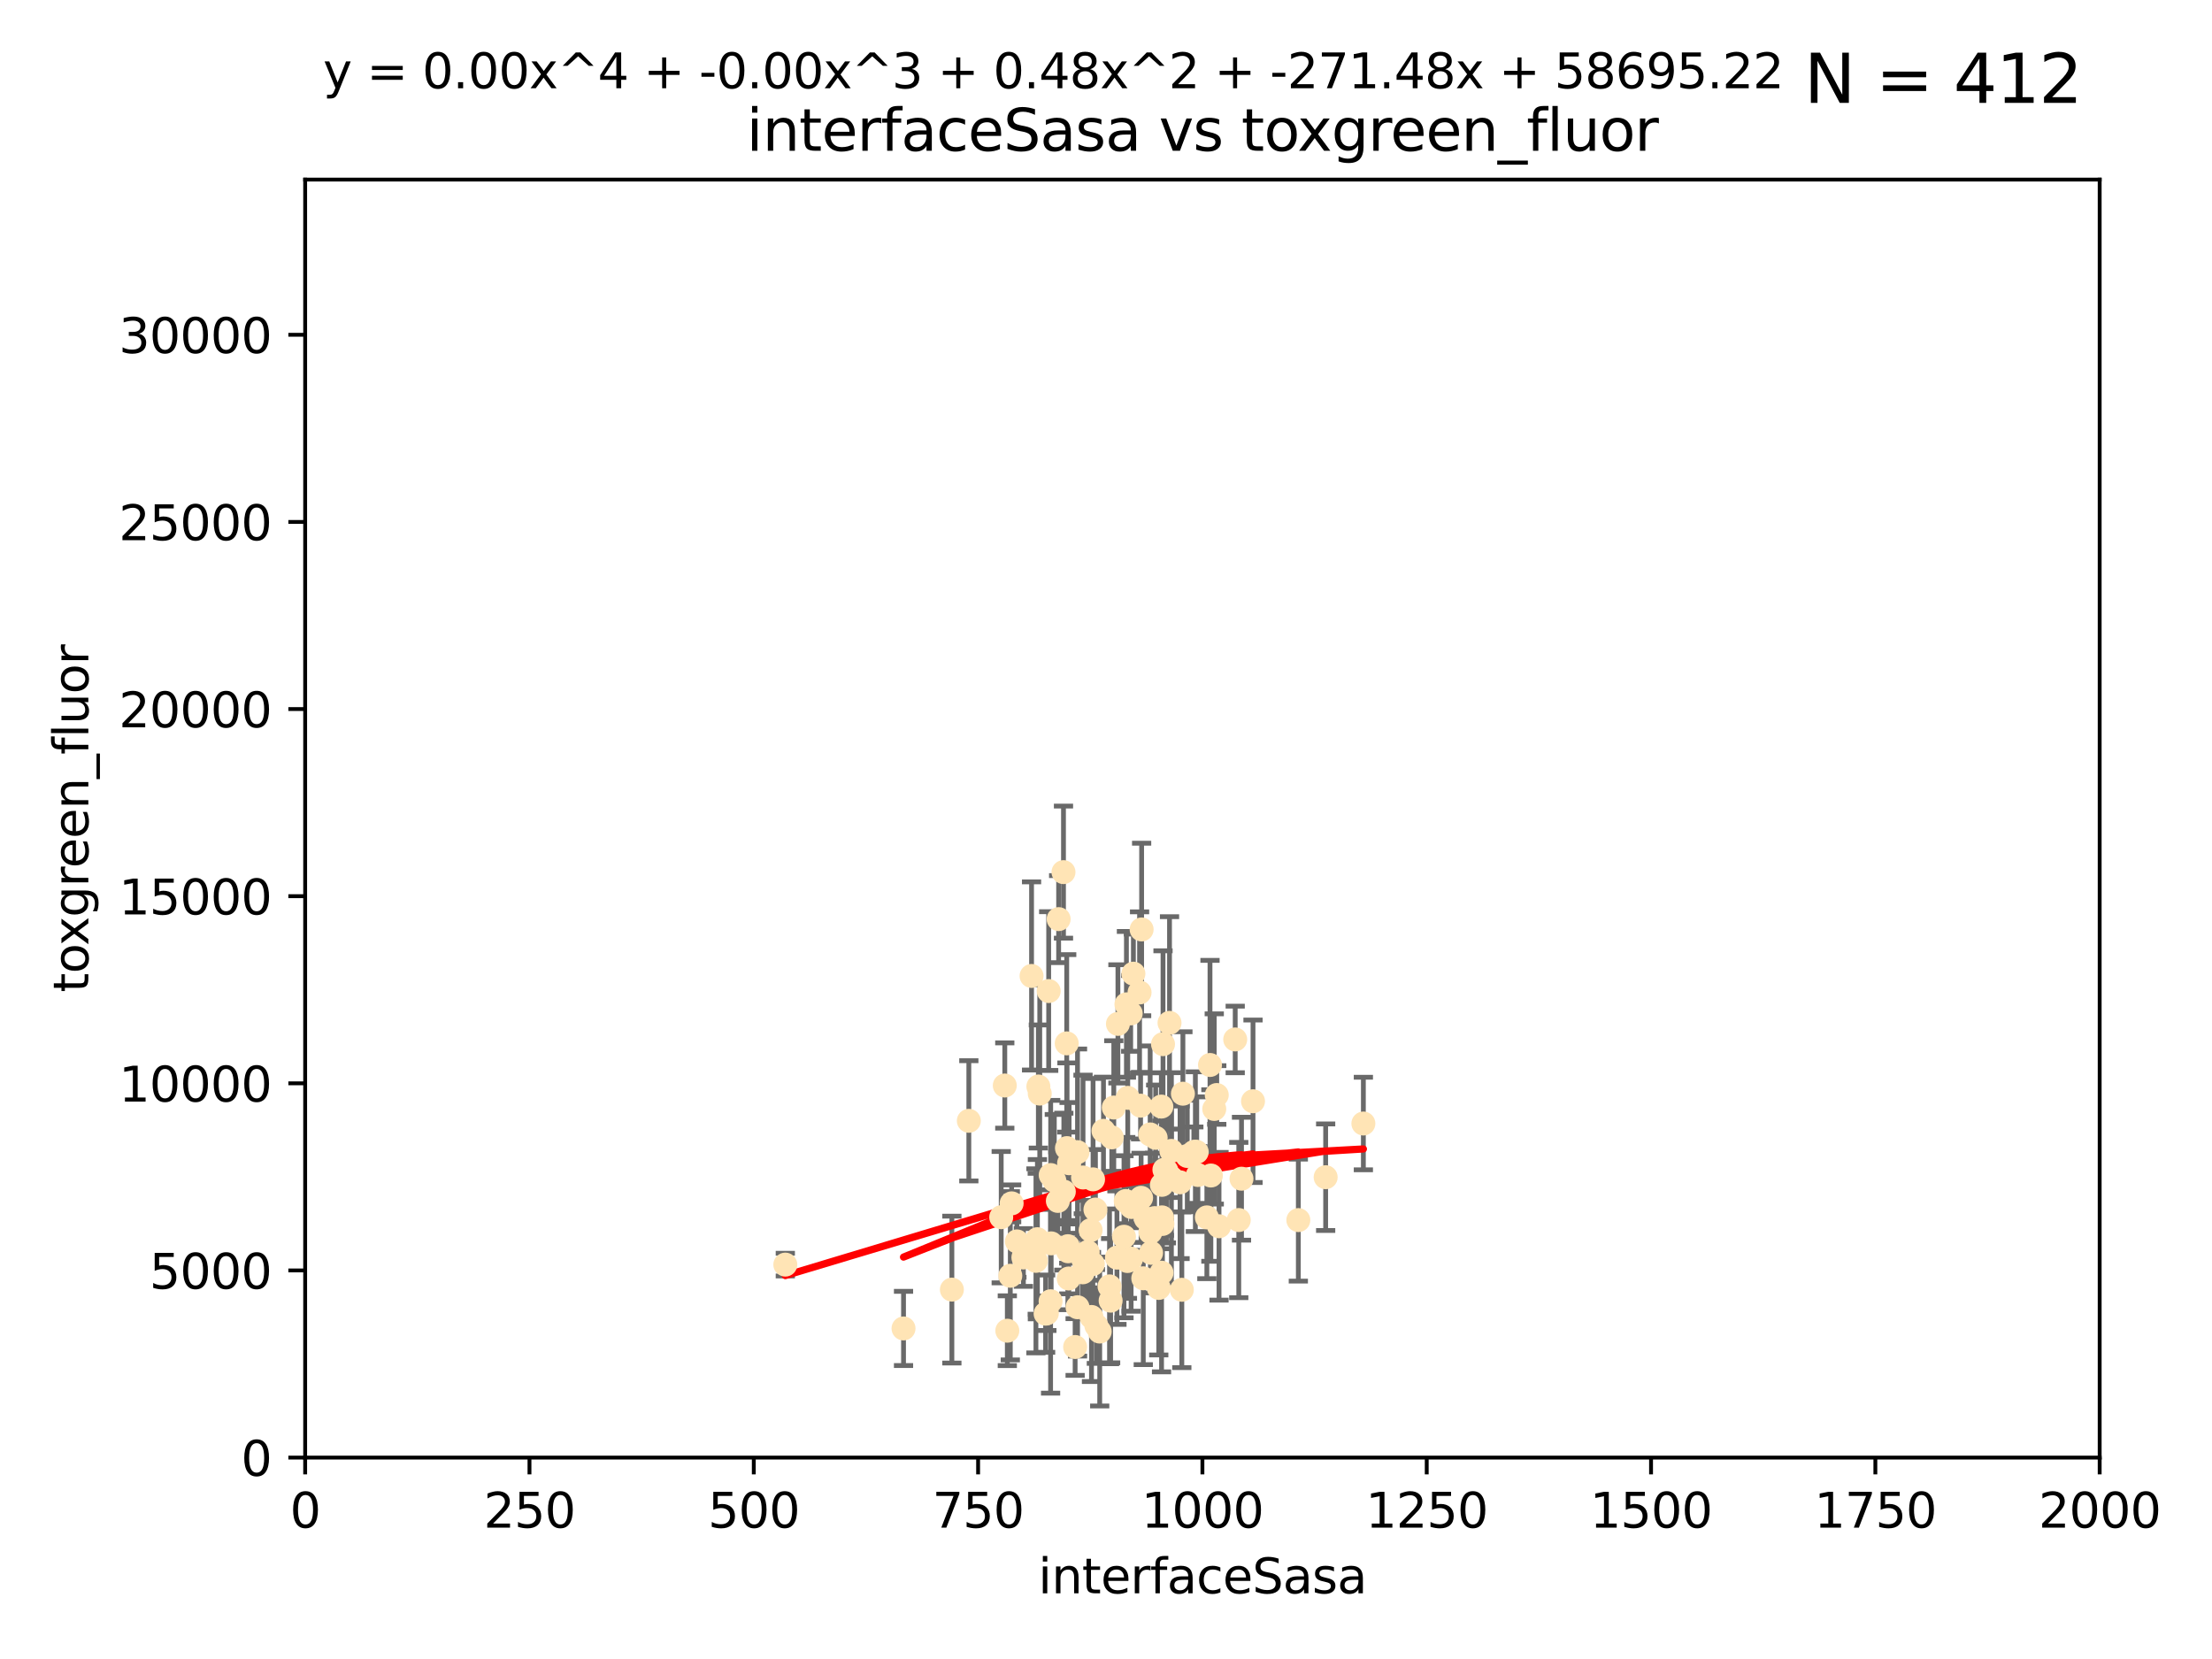 <?xml version="1.0" encoding="utf-8" standalone="no"?>
<!DOCTYPE svg PUBLIC "-//W3C//DTD SVG 1.1//EN"
  "http://www.w3.org/Graphics/SVG/1.1/DTD/svg11.dtd">
<svg xmlns:xlink="http://www.w3.org/1999/xlink" width="460.8pt" height="345.6pt" viewBox="0 0 460.8 345.6" xmlns="http://www.w3.org/2000/svg" version="1.1">
 <defs>
  <style type="text/css">*{stroke-linejoin: round; stroke-linecap: butt}</style>
 </defs>
 <g id="figure_1">
  <g id="patch_1">
   <path d="M 0 345.6 
L 460.8 345.6 
L 460.8 0 
L 0 0 
z
" style="fill: #ffffff"/>
  </g>
  <g id="axes_1">
   <g id="patch_2">
    <path d="M 63.571 303.64 
L 437.4 303.64 
L 437.4 37.411 
L 63.571 37.411 
z
" style="fill: #ffffff"/>
   </g>
   <g id="PathCollection_1">
    <defs>
     <path id="m9045b77254" d="M 0 1.118 
C 0.297 1.118 0.581 1 0.791 0.791 
C 1 0.581 1.118 0.297 1.118 0 
C 1.118 -0.297 1 -0.581 0.791 -0.791 
C 0.581 -1 0.297 -1.118 0 -1.118 
C -0.297 -1.118 -0.581 -1 -0.791 -0.791 
C -1 -0.581 -1.118 -0.297 -1.118 0 
C -1.118 0.297 -1 0.581 -0.791 0.791 
C -0.581 1 -0.297 1.118 0 1.118 
z
" style="stroke: #ffe4b5"/>
    </defs>
    <g clip-path="url(#pe3271fa81c)">
     <use xlink:href="#m9045b77254" x="257.317" y="216.536" style="fill: #ffe4b5; stroke: #ffe4b5"/>
     <use xlink:href="#m9045b77254" x="253.473" y="228.111" style="fill: #ffe4b5; stroke: #ffe4b5"/>
     <use xlink:href="#m9045b77254" x="249.544" y="244.769" style="fill: #ffe4b5; stroke: #ffe4b5"/>
     <use xlink:href="#m9045b77254" x="284.016" y="234.05" style="fill: #ffe4b5; stroke: #ffe4b5"/>
     <use xlink:href="#m9045b77254" x="252.951" y="231.017" style="fill: #ffe4b5; stroke: #ffe4b5"/>
     <use xlink:href="#m9045b77254" x="221.544" y="181.678" style="fill: #ffe4b5; stroke: #ffe4b5"/>
     <use xlink:href="#m9045b77254" x="240.747" y="237.027" style="fill: #ffe4b5; stroke: #ffe4b5"/>
     <use xlink:href="#m9045b77254" x="261.026" y="229.412" style="fill: #ffe4b5; stroke: #ffe4b5"/>
     <use xlink:href="#m9045b77254" x="238.166" y="266.293" style="fill: #ffe4b5; stroke: #ffe4b5"/>
     <use xlink:href="#m9045b77254" x="224.473" y="272.322" style="fill: #ffe4b5; stroke: #ffe4b5"/>
     <use xlink:href="#m9045b77254" x="258.058" y="254.155" style="fill: #ffe4b5; stroke: #ffe4b5"/>
     <use xlink:href="#m9045b77254" x="249.299" y="239.982" style="fill: #ffe4b5; stroke: #ffe4b5"/>
     <use xlink:href="#m9045b77254" x="244.02" y="239.753" style="fill: #ffe4b5; stroke: #ffe4b5"/>
     <use xlink:href="#m9045b77254" x="234.146" y="257.637" style="fill: #ffe4b5; stroke: #ffe4b5"/>
     <use xlink:href="#m9045b77254" x="222.456" y="259.605" style="fill: #ffe4b5; stroke: #ffe4b5"/>
     <use xlink:href="#m9045b77254" x="242.065" y="253.6" style="fill: #ffe4b5; stroke: #ffe4b5"/>
     <use xlink:href="#m9045b77254" x="229.876" y="235.57" style="fill: #ffe4b5; stroke: #ffe4b5"/>
     <use xlink:href="#m9045b77254" x="241.972" y="265.126" style="fill: #ffe4b5; stroke: #ffe4b5"/>
     <use xlink:href="#m9045b77254" x="253.945" y="255.451" style="fill: #ffe4b5; stroke: #ffe4b5"/>
     <use xlink:href="#m9045b77254" x="237.712" y="249.525" style="fill: #ffe4b5; stroke: #ffe4b5"/>
     <use xlink:href="#m9045b77254" x="270.467" y="254.168" style="fill: #ffe4b5; stroke: #ffe4b5"/>
     <use xlink:href="#m9045b77254" x="219.634" y="245.935" style="fill: #ffe4b5; stroke: #ffe4b5"/>
     <use xlink:href="#m9045b77254" x="236.108" y="202.832" style="fill: #ffe4b5; stroke: #ffe4b5"/>
     <use xlink:href="#m9045b77254" x="234.932" y="228.7" style="fill: #ffe4b5; stroke: #ffe4b5"/>
     <use xlink:href="#m9045b77254" x="216.31" y="226.335" style="fill: #ffe4b5; stroke: #ffe4b5"/>
     <use xlink:href="#m9045b77254" x="225.615" y="245.292" style="fill: #ffe4b5; stroke: #ffe4b5"/>
     <use xlink:href="#m9045b77254" x="227.705" y="245.681" style="fill: #ffe4b5; stroke: #ffe4b5"/>
     <use xlink:href="#m9045b77254" x="214.893" y="203.309" style="fill: #ffe4b5; stroke: #ffe4b5"/>
     <use xlink:href="#m9045b77254" x="215.804" y="262.659" style="fill: #ffe4b5; stroke: #ffe4b5"/>
     <use xlink:href="#m9045b77254" x="251.411" y="253.603" style="fill: #ffe4b5; stroke: #ffe4b5"/>
     <use xlink:href="#m9045b77254" x="220.37" y="250.173" style="fill: #ffe4b5; stroke: #ffe4b5"/>
     <use xlink:href="#m9045b77254" x="221.615" y="248.241" style="fill: #ffe4b5; stroke: #ffe4b5"/>
     <use xlink:href="#m9045b77254" x="244.026" y="245.382" style="fill: #ffe4b5; stroke: #ffe4b5"/>
     <use xlink:href="#m9045b77254" x="247.332" y="240.809" style="fill: #ffe4b5; stroke: #ffe4b5"/>
     <use xlink:href="#m9045b77254" x="242.979" y="243.885" style="fill: #ffe4b5; stroke: #ffe4b5"/>
     <use xlink:href="#m9045b77254" x="227.196" y="256.268" style="fill: #ffe4b5; stroke: #ffe4b5"/>
     <use xlink:href="#m9045b77254" x="216.11" y="258.147" style="fill: #ffe4b5; stroke: #ffe4b5"/>
     <use xlink:href="#m9045b77254" x="222.639" y="266.337" style="fill: #ffe4b5; stroke: #ffe4b5"/>
     <use xlink:href="#m9045b77254" x="242.278" y="217.517" style="fill: #ffe4b5; stroke: #ffe4b5"/>
     <use xlink:href="#m9045b77254" x="234.51" y="250.198" style="fill: #ffe4b5; stroke: #ffe4b5"/>
     <use xlink:href="#m9045b77254" x="210.465" y="265.765" style="fill: #ffe4b5; stroke: #ffe4b5"/>
     <use xlink:href="#m9045b77254" x="223.97" y="280.604" style="fill: #ffe4b5; stroke: #ffe4b5"/>
     <use xlink:href="#m9045b77254" x="224.465" y="240.015" style="fill: #ffe4b5; stroke: #ffe4b5"/>
     <use xlink:href="#m9045b77254" x="163.595" y="263.441" style="fill: #ffe4b5; stroke: #ffe4b5"/>
     <use xlink:href="#m9045b77254" x="222.712" y="242.322" style="fill: #ffe4b5; stroke: #ffe4b5"/>
     <use xlink:href="#m9045b77254" x="237.605" y="230.33" style="fill: #ffe4b5; stroke: #ffe4b5"/>
     <use xlink:href="#m9045b77254" x="216.077" y="259.103" style="fill: #ffe4b5; stroke: #ffe4b5"/>
     <use xlink:href="#m9045b77254" x="252.25" y="244.88" style="fill: #ffe4b5; stroke: #ffe4b5"/>
     <use xlink:href="#m9045b77254" x="209.316" y="226.132" style="fill: #ffe4b5; stroke: #ffe4b5"/>
     <use xlink:href="#m9045b77254" x="229.09" y="277.386" style="fill: #ffe4b5; stroke: #ffe4b5"/>
     <use xlink:href="#m9045b77254" x="241.932" y="230.52" style="fill: #ffe4b5; stroke: #ffe4b5"/>
     <use xlink:href="#m9045b77254" x="243.633" y="213.083" style="fill: #ffe4b5; stroke: #ffe4b5"/>
     <use xlink:href="#m9045b77254" x="218.858" y="271.074" style="fill: #ffe4b5; stroke: #ffe4b5"/>
     <use xlink:href="#m9045b77254" x="218.972" y="259.016" style="fill: #ffe4b5; stroke: #ffe4b5"/>
     <use xlink:href="#m9045b77254" x="231.364" y="270.951" style="fill: #ffe4b5; stroke: #ffe4b5"/>
     <use xlink:href="#m9045b77254" x="218.877" y="244.786" style="fill: #ffe4b5; stroke: #ffe4b5"/>
     <use xlink:href="#m9045b77254" x="258.628" y="245.545" style="fill: #ffe4b5; stroke: #ffe4b5"/>
     <use xlink:href="#m9045b77254" x="239.648" y="256.689" style="fill: #ffe4b5; stroke: #ffe4b5"/>
     <use xlink:href="#m9045b77254" x="222.508" y="260.664" style="fill: #ffe4b5; stroke: #ffe4b5"/>
     <use xlink:href="#m9045b77254" x="227.662" y="263.316" style="fill: #ffe4b5; stroke: #ffe4b5"/>
     <use xlink:href="#m9045b77254" x="235.544" y="211.111" style="fill: #ffe4b5; stroke: #ffe4b5"/>
     <use xlink:href="#m9045b77254" x="231.609" y="236.934" style="fill: #ffe4b5; stroke: #ffe4b5"/>
     <use xlink:href="#m9045b77254" x="216.6" y="227.815" style="fill: #ffe4b5; stroke: #ffe4b5"/>
     <use xlink:href="#m9045b77254" x="238.682" y="253.828" style="fill: #ffe4b5; stroke: #ffe4b5"/>
     <use xlink:href="#m9045b77254" x="198.294" y="268.649" style="fill: #ffe4b5; stroke: #ffe4b5"/>
     <use xlink:href="#m9045b77254" x="246.422" y="227.838" style="fill: #ffe4b5; stroke: #ffe4b5"/>
     <use xlink:href="#m9045b77254" x="235.632" y="262.194" style="fill: #ffe4b5; stroke: #ffe4b5"/>
     <use xlink:href="#m9045b77254" x="252.065" y="221.853" style="fill: #ffe4b5; stroke: #ffe4b5"/>
     <use xlink:href="#m9045b77254" x="218.46" y="206.457" style="fill: #ffe4b5; stroke: #ffe4b5"/>
     <use xlink:href="#m9045b77254" x="213.191" y="261.955" style="fill: #ffe4b5; stroke: #ffe4b5"/>
     <use xlink:href="#m9045b77254" x="217.82" y="273.662" style="fill: #ffe4b5; stroke: #ffe4b5"/>
     <use xlink:href="#m9045b77254" x="234.865" y="262.694" style="fill: #ffe4b5; stroke: #ffe4b5"/>
     <use xlink:href="#m9045b77254" x="237.822" y="193.623" style="fill: #ffe4b5; stroke: #ffe4b5"/>
     <use xlink:href="#m9045b77254" x="242.043" y="246.826" style="fill: #ffe4b5; stroke: #ffe4b5"/>
     <use xlink:href="#m9045b77254" x="220.534" y="191.469" style="fill: #ffe4b5; stroke: #ffe4b5"/>
     <use xlink:href="#m9045b77254" x="276.158" y="245.234" style="fill: #ffe4b5; stroke: #ffe4b5"/>
     <use xlink:href="#m9045b77254" x="232.678" y="261.986" style="fill: #ffe4b5; stroke: #ffe4b5"/>
     <use xlink:href="#m9045b77254" x="234.656" y="209.222" style="fill: #ffe4b5; stroke: #ffe4b5"/>
     <use xlink:href="#m9045b77254" x="226.589" y="260.815" style="fill: #ffe4b5; stroke: #ffe4b5"/>
     <use xlink:href="#m9045b77254" x="225.557" y="265.045" style="fill: #ffe4b5; stroke: #ffe4b5"/>
     <use xlink:href="#m9045b77254" x="242.568" y="243.672" style="fill: #ffe4b5; stroke: #ffe4b5"/>
     <use xlink:href="#m9045b77254" x="246.196" y="268.684" style="fill: #ffe4b5; stroke: #ffe4b5"/>
     <use xlink:href="#m9045b77254" x="245.83" y="246.295" style="fill: #ffe4b5; stroke: #ffe4b5"/>
     <use xlink:href="#m9045b77254" x="232.022" y="230.72" style="fill: #ffe4b5; stroke: #ffe4b5"/>
     <use xlink:href="#m9045b77254" x="241.39" y="268.302" style="fill: #ffe4b5; stroke: #ffe4b5"/>
     <use xlink:href="#m9045b77254" x="249.02" y="239.911" style="fill: #ffe4b5; stroke: #ffe4b5"/>
     <use xlink:href="#m9045b77254" x="225.673" y="262.419" style="fill: #ffe4b5; stroke: #ffe4b5"/>
     <use xlink:href="#m9045b77254" x="222.217" y="217.353" style="fill: #ffe4b5; stroke: #ffe4b5"/>
     <use xlink:href="#m9045b77254" x="211.839" y="258.605" style="fill: #ffe4b5; stroke: #ffe4b5"/>
     <use xlink:href="#m9045b77254" x="240.525" y="253.753" style="fill: #ffe4b5; stroke: #ffe4b5"/>
     <use xlink:href="#m9045b77254" x="232.884" y="213.294" style="fill: #ffe4b5; stroke: #ffe4b5"/>
     <use xlink:href="#m9045b77254" x="242.155" y="254.975" style="fill: #ffe4b5; stroke: #ffe4b5"/>
     <use xlink:href="#m9045b77254" x="239.789" y="260.985" style="fill: #ffe4b5; stroke: #ffe4b5"/>
     <use xlink:href="#m9045b77254" x="228.2" y="251.971" style="fill: #ffe4b5; stroke: #ffe4b5"/>
     <use xlink:href="#m9045b77254" x="188.221" y="276.739" style="fill: #ffe4b5; stroke: #ffe4b5"/>
     <use xlink:href="#m9045b77254" x="208.57" y="253.562" style="fill: #ffe4b5; stroke: #ffe4b5"/>
     <use xlink:href="#m9045b77254" x="227.377" y="274.347" style="fill: #ffe4b5; stroke: #ffe4b5"/>
     <use xlink:href="#m9045b77254" x="231.136" y="267.976" style="fill: #ffe4b5; stroke: #ffe4b5"/>
     <use xlink:href="#m9045b77254" x="209.843" y="277.211" style="fill: #ffe4b5; stroke: #ffe4b5"/>
     <use xlink:href="#m9045b77254" x="235.708" y="251.441" style="fill: #ffe4b5; stroke: #ffe4b5"/>
     <use xlink:href="#m9045b77254" x="201.826" y="233.485" style="fill: #ffe4b5; stroke: #ffe4b5"/>
     <use xlink:href="#m9045b77254" x="210.744" y="250.681" style="fill: #ffe4b5; stroke: #ffe4b5"/>
     <use xlink:href="#m9045b77254" x="248.697" y="239.983" style="fill: #ffe4b5; stroke: #ffe4b5"/>
     <use xlink:href="#m9045b77254" x="228.389" y="276.151" style="fill: #ffe4b5; stroke: #ffe4b5"/>
     <use xlink:href="#m9045b77254" x="237.392" y="206.748" style="fill: #ffe4b5; stroke: #ffe4b5"/>
     <use xlink:href="#m9045b77254" x="239.6" y="236.321" style="fill: #ffe4b5; stroke: #ffe4b5"/>
     <use xlink:href="#m9045b77254" x="222.265" y="239.171" style="fill: #ffe4b5; stroke: #ffe4b5"/>
     <use xlink:href="#m9045b77254" x="218.08" y="273.573" style="fill: #ffe4b5; stroke: #ffe4b5"/>
    </g>
   </g>
   <g id="matplotlib.axis_1">
    <g id="xtick_1">
     <g id="line2d_1">
      <defs>
       <path id="mcb666b65ac" d="M 0 0 
L 0 3.5 
" style="stroke: #000000; stroke-width: 0.8"/>
      </defs>
      <g>
       <use xlink:href="#mcb666b65ac" x="63.571" y="303.64" style="stroke: #000000; stroke-width: 0.8"/>
      </g>
     </g>
     <g id="text_1">
      <!-- 0 -->
      <g transform="translate(60.39 318.238)scale(0.1 -0.1)">
       <defs>
        <path id="DejaVuSans-30" d="M 2034 4250 
Q 1547 4250 1301 3770 
Q 1056 3291 1056 2328 
Q 1056 1369 1301 889 
Q 1547 409 2034 409 
Q 2525 409 2770 889 
Q 3016 1369 3016 2328 
Q 3016 3291 2770 3770 
Q 2525 4250 2034 4250 
z
M 2034 4750 
Q 2819 4750 3233 4129 
Q 3647 3509 3647 2328 
Q 3647 1150 3233 529 
Q 2819 -91 2034 -91 
Q 1250 -91 836 529 
Q 422 1150 422 2328 
Q 422 3509 836 4129 
Q 1250 4750 2034 4750 
z
" transform="scale(0.016)"/>
       </defs>
       <use xlink:href="#DejaVuSans-30"/>
      </g>
     </g>
    </g>
    <g id="xtick_2">
     <g id="line2d_2">
      <g>
       <use xlink:href="#mcb666b65ac" x="110.3" y="303.64" style="stroke: #000000; stroke-width: 0.8"/>
      </g>
     </g>
     <g id="text_2">
      <!-- 250 -->
      <g transform="translate(100.756 318.238)scale(0.1 -0.1)">
       <defs>
        <path id="DejaVuSans-32" d="M 1228 531 
L 3431 531 
L 3431 0 
L 469 0 
L 469 531 
Q 828 903 1448 1529 
Q 2069 2156 2228 2338 
Q 2531 2678 2651 2914 
Q 2772 3150 2772 3378 
Q 2772 3750 2511 3984 
Q 2250 4219 1831 4219 
Q 1534 4219 1204 4116 
Q 875 4013 500 3803 
L 500 4441 
Q 881 4594 1212 4672 
Q 1544 4750 1819 4750 
Q 2544 4750 2975 4387 
Q 3406 4025 3406 3419 
Q 3406 3131 3298 2873 
Q 3191 2616 2906 2266 
Q 2828 2175 2409 1742 
Q 1991 1309 1228 531 
z
" transform="scale(0.016)"/>
        <path id="DejaVuSans-35" d="M 691 4666 
L 3169 4666 
L 3169 4134 
L 1269 4134 
L 1269 2991 
Q 1406 3038 1543 3061 
Q 1681 3084 1819 3084 
Q 2600 3084 3056 2656 
Q 3513 2228 3513 1497 
Q 3513 744 3044 326 
Q 2575 -91 1722 -91 
Q 1428 -91 1123 -41 
Q 819 9 494 109 
L 494 744 
Q 775 591 1075 516 
Q 1375 441 1709 441 
Q 2250 441 2565 725 
Q 2881 1009 2881 1497 
Q 2881 1984 2565 2268 
Q 2250 2553 1709 2553 
Q 1456 2553 1204 2497 
Q 953 2441 691 2322 
L 691 4666 
z
" transform="scale(0.016)"/>
       </defs>
       <use xlink:href="#DejaVuSans-32"/>
       <use xlink:href="#DejaVuSans-35" x="63.623"/>
       <use xlink:href="#DejaVuSans-30" x="127.246"/>
      </g>
     </g>
    </g>
    <g id="xtick_3">
     <g id="line2d_3">
      <g>
       <use xlink:href="#mcb666b65ac" x="157.028" y="303.64" style="stroke: #000000; stroke-width: 0.8"/>
      </g>
     </g>
     <g id="text_3">
      <!-- 500 -->
      <g transform="translate(147.485 318.238)scale(0.1 -0.1)">
       <use xlink:href="#DejaVuSans-35"/>
       <use xlink:href="#DejaVuSans-30" x="63.623"/>
       <use xlink:href="#DejaVuSans-30" x="127.246"/>
      </g>
     </g>
    </g>
    <g id="xtick_4">
     <g id="line2d_4">
      <g>
       <use xlink:href="#mcb666b65ac" x="203.757" y="303.64" style="stroke: #000000; stroke-width: 0.8"/>
      </g>
     </g>
     <g id="text_4">
      <!-- 750 -->
      <g transform="translate(194.213 318.238)scale(0.1 -0.1)">
       <defs>
        <path id="DejaVuSans-37" d="M 525 4666 
L 3525 4666 
L 3525 4397 
L 1831 0 
L 1172 0 
L 2766 4134 
L 525 4134 
L 525 4666 
z
" transform="scale(0.016)"/>
       </defs>
       <use xlink:href="#DejaVuSans-37"/>
       <use xlink:href="#DejaVuSans-35" x="63.623"/>
       <use xlink:href="#DejaVuSans-30" x="127.246"/>
      </g>
     </g>
    </g>
    <g id="xtick_5">
     <g id="line2d_5">
      <g>
       <use xlink:href="#mcb666b65ac" x="250.486" y="303.64" style="stroke: #000000; stroke-width: 0.8"/>
      </g>
     </g>
     <g id="text_5">
      <!-- 1000 -->
      <g transform="translate(237.761 318.238)scale(0.1 -0.1)">
       <defs>
        <path id="DejaVuSans-31" d="M 794 531 
L 1825 531 
L 1825 4091 
L 703 3866 
L 703 4441 
L 1819 4666 
L 2450 4666 
L 2450 531 
L 3481 531 
L 3481 0 
L 794 0 
L 794 531 
z
" transform="scale(0.016)"/>
       </defs>
       <use xlink:href="#DejaVuSans-31"/>
       <use xlink:href="#DejaVuSans-30" x="63.623"/>
       <use xlink:href="#DejaVuSans-30" x="127.246"/>
       <use xlink:href="#DejaVuSans-30" x="190.869"/>
      </g>
     </g>
    </g>
    <g id="xtick_6">
     <g id="line2d_6">
      <g>
       <use xlink:href="#mcb666b65ac" x="297.214" y="303.64" style="stroke: #000000; stroke-width: 0.8"/>
      </g>
     </g>
     <g id="text_6">
      <!-- 1250 -->
      <g transform="translate(284.489 318.238)scale(0.1 -0.1)">
       <use xlink:href="#DejaVuSans-31"/>
       <use xlink:href="#DejaVuSans-32" x="63.623"/>
       <use xlink:href="#DejaVuSans-35" x="127.246"/>
       <use xlink:href="#DejaVuSans-30" x="190.869"/>
      </g>
     </g>
    </g>
    <g id="xtick_7">
     <g id="line2d_7">
      <g>
       <use xlink:href="#mcb666b65ac" x="343.943" y="303.64" style="stroke: #000000; stroke-width: 0.8"/>
      </g>
     </g>
     <g id="text_7">
      <!-- 1500 -->
      <g transform="translate(331.218 318.238)scale(0.1 -0.1)">
       <use xlink:href="#DejaVuSans-31"/>
       <use xlink:href="#DejaVuSans-35" x="63.623"/>
       <use xlink:href="#DejaVuSans-30" x="127.246"/>
       <use xlink:href="#DejaVuSans-30" x="190.869"/>
      </g>
     </g>
    </g>
    <g id="xtick_8">
     <g id="line2d_8">
      <g>
       <use xlink:href="#mcb666b65ac" x="390.671" y="303.64" style="stroke: #000000; stroke-width: 0.8"/>
      </g>
     </g>
     <g id="text_8">
      <!-- 1750 -->
      <g transform="translate(377.946 318.238)scale(0.1 -0.1)">
       <use xlink:href="#DejaVuSans-31"/>
       <use xlink:href="#DejaVuSans-37" x="63.623"/>
       <use xlink:href="#DejaVuSans-35" x="127.246"/>
       <use xlink:href="#DejaVuSans-30" x="190.869"/>
      </g>
     </g>
    </g>
    <g id="xtick_9">
     <g id="line2d_9">
      <g>
       <use xlink:href="#mcb666b65ac" x="437.4" y="303.64" style="stroke: #000000; stroke-width: 0.8"/>
      </g>
     </g>
     <g id="text_9">
      <!-- 2000 -->
      <g transform="translate(424.675 318.238)scale(0.1 -0.1)">
       <use xlink:href="#DejaVuSans-32"/>
       <use xlink:href="#DejaVuSans-30" x="63.623"/>
       <use xlink:href="#DejaVuSans-30" x="127.246"/>
       <use xlink:href="#DejaVuSans-30" x="190.869"/>
      </g>
     </g>
    </g>
    <g id="text_10">
     <!-- interfaceSasa -->
     <g transform="translate(216.279 331.917)scale(0.1 -0.1)">
      <defs>
       <path id="DejaVuSans-69" d="M 603 3500 
L 1178 3500 
L 1178 0 
L 603 0 
L 603 3500 
z
M 603 4863 
L 1178 4863 
L 1178 4134 
L 603 4134 
L 603 4863 
z
" transform="scale(0.016)"/>
       <path id="DejaVuSans-6e" d="M 3513 2113 
L 3513 0 
L 2938 0 
L 2938 2094 
Q 2938 2591 2744 2837 
Q 2550 3084 2163 3084 
Q 1697 3084 1428 2787 
Q 1159 2491 1159 1978 
L 1159 0 
L 581 0 
L 581 3500 
L 1159 3500 
L 1159 2956 
Q 1366 3272 1645 3428 
Q 1925 3584 2291 3584 
Q 2894 3584 3203 3211 
Q 3513 2838 3513 2113 
z
" transform="scale(0.016)"/>
       <path id="DejaVuSans-74" d="M 1172 4494 
L 1172 3500 
L 2356 3500 
L 2356 3053 
L 1172 3053 
L 1172 1153 
Q 1172 725 1289 603 
Q 1406 481 1766 481 
L 2356 481 
L 2356 0 
L 1766 0 
Q 1100 0 847 248 
Q 594 497 594 1153 
L 594 3053 
L 172 3053 
L 172 3500 
L 594 3500 
L 594 4494 
L 1172 4494 
z
" transform="scale(0.016)"/>
       <path id="DejaVuSans-65" d="M 3597 1894 
L 3597 1613 
L 953 1613 
Q 991 1019 1311 708 
Q 1631 397 2203 397 
Q 2534 397 2845 478 
Q 3156 559 3463 722 
L 3463 178 
Q 3153 47 2828 -22 
Q 2503 -91 2169 -91 
Q 1331 -91 842 396 
Q 353 884 353 1716 
Q 353 2575 817 3079 
Q 1281 3584 2069 3584 
Q 2775 3584 3186 3129 
Q 3597 2675 3597 1894 
z
M 3022 2063 
Q 3016 2534 2758 2815 
Q 2500 3097 2075 3097 
Q 1594 3097 1305 2825 
Q 1016 2553 972 2059 
L 3022 2063 
z
" transform="scale(0.016)"/>
       <path id="DejaVuSans-72" d="M 2631 2963 
Q 2534 3019 2420 3045 
Q 2306 3072 2169 3072 
Q 1681 3072 1420 2755 
Q 1159 2438 1159 1844 
L 1159 0 
L 581 0 
L 581 3500 
L 1159 3500 
L 1159 2956 
Q 1341 3275 1631 3429 
Q 1922 3584 2338 3584 
Q 2397 3584 2469 3576 
Q 2541 3569 2628 3553 
L 2631 2963 
z
" transform="scale(0.016)"/>
       <path id="DejaVuSans-66" d="M 2375 4863 
L 2375 4384 
L 1825 4384 
Q 1516 4384 1395 4259 
Q 1275 4134 1275 3809 
L 1275 3500 
L 2222 3500 
L 2222 3053 
L 1275 3053 
L 1275 0 
L 697 0 
L 697 3053 
L 147 3053 
L 147 3500 
L 697 3500 
L 697 3744 
Q 697 4328 969 4595 
Q 1241 4863 1831 4863 
L 2375 4863 
z
" transform="scale(0.016)"/>
       <path id="DejaVuSans-61" d="M 2194 1759 
Q 1497 1759 1228 1600 
Q 959 1441 959 1056 
Q 959 750 1161 570 
Q 1363 391 1709 391 
Q 2188 391 2477 730 
Q 2766 1069 2766 1631 
L 2766 1759 
L 2194 1759 
z
M 3341 1997 
L 3341 0 
L 2766 0 
L 2766 531 
Q 2569 213 2275 61 
Q 1981 -91 1556 -91 
Q 1019 -91 701 211 
Q 384 513 384 1019 
Q 384 1609 779 1909 
Q 1175 2209 1959 2209 
L 2766 2209 
L 2766 2266 
Q 2766 2663 2505 2880 
Q 2244 3097 1772 3097 
Q 1472 3097 1187 3025 
Q 903 2953 641 2809 
L 641 3341 
Q 956 3463 1253 3523 
Q 1550 3584 1831 3584 
Q 2591 3584 2966 3190 
Q 3341 2797 3341 1997 
z
" transform="scale(0.016)"/>
       <path id="DejaVuSans-63" d="M 3122 3366 
L 3122 2828 
Q 2878 2963 2633 3030 
Q 2388 3097 2138 3097 
Q 1578 3097 1268 2742 
Q 959 2388 959 1747 
Q 959 1106 1268 751 
Q 1578 397 2138 397 
Q 2388 397 2633 464 
Q 2878 531 3122 666 
L 3122 134 
Q 2881 22 2623 -34 
Q 2366 -91 2075 -91 
Q 1284 -91 818 406 
Q 353 903 353 1747 
Q 353 2603 823 3093 
Q 1294 3584 2113 3584 
Q 2378 3584 2631 3529 
Q 2884 3475 3122 3366 
z
" transform="scale(0.016)"/>
       <path id="DejaVuSans-53" d="M 3425 4513 
L 3425 3897 
Q 3066 4069 2747 4153 
Q 2428 4238 2131 4238 
Q 1616 4238 1336 4038 
Q 1056 3838 1056 3469 
Q 1056 3159 1242 3001 
Q 1428 2844 1947 2747 
L 2328 2669 
Q 3034 2534 3370 2195 
Q 3706 1856 3706 1288 
Q 3706 609 3251 259 
Q 2797 -91 1919 -91 
Q 1588 -91 1214 -16 
Q 841 59 441 206 
L 441 856 
Q 825 641 1194 531 
Q 1563 422 1919 422 
Q 2459 422 2753 634 
Q 3047 847 3047 1241 
Q 3047 1584 2836 1778 
Q 2625 1972 2144 2069 
L 1759 2144 
Q 1053 2284 737 2584 
Q 422 2884 422 3419 
Q 422 4038 858 4394 
Q 1294 4750 2059 4750 
Q 2388 4750 2728 4690 
Q 3069 4631 3425 4513 
z
" transform="scale(0.016)"/>
       <path id="DejaVuSans-73" d="M 2834 3397 
L 2834 2853 
Q 2591 2978 2328 3040 
Q 2066 3103 1784 3103 
Q 1356 3103 1142 2972 
Q 928 2841 928 2578 
Q 928 2378 1081 2264 
Q 1234 2150 1697 2047 
L 1894 2003 
Q 2506 1872 2764 1633 
Q 3022 1394 3022 966 
Q 3022 478 2636 193 
Q 2250 -91 1575 -91 
Q 1294 -91 989 -36 
Q 684 19 347 128 
L 347 722 
Q 666 556 975 473 
Q 1284 391 1588 391 
Q 1994 391 2212 530 
Q 2431 669 2431 922 
Q 2431 1156 2273 1281 
Q 2116 1406 1581 1522 
L 1381 1569 
Q 847 1681 609 1914 
Q 372 2147 372 2553 
Q 372 3047 722 3315 
Q 1072 3584 1716 3584 
Q 2034 3584 2315 3537 
Q 2597 3491 2834 3397 
z
" transform="scale(0.016)"/>
      </defs>
      <use xlink:href="#DejaVuSans-69"/>
      <use xlink:href="#DejaVuSans-6e" x="27.783"/>
      <use xlink:href="#DejaVuSans-74" x="91.162"/>
      <use xlink:href="#DejaVuSans-65" x="130.371"/>
      <use xlink:href="#DejaVuSans-72" x="191.895"/>
      <use xlink:href="#DejaVuSans-66" x="233.008"/>
      <use xlink:href="#DejaVuSans-61" x="268.213"/>
      <use xlink:href="#DejaVuSans-63" x="329.492"/>
      <use xlink:href="#DejaVuSans-65" x="384.473"/>
      <use xlink:href="#DejaVuSans-53" x="445.996"/>
      <use xlink:href="#DejaVuSans-61" x="509.473"/>
      <use xlink:href="#DejaVuSans-73" x="570.752"/>
      <use xlink:href="#DejaVuSans-61" x="622.852"/>
     </g>
    </g>
   </g>
   <g id="matplotlib.axis_2">
    <g id="ytick_1">
     <g id="line2d_10">
      <defs>
       <path id="mfabb831be8" d="M 0 0 
L -3.5 0 
" style="stroke: #000000; stroke-width: 0.8"/>
      </defs>
      <g>
       <use xlink:href="#mfabb831be8" x="63.571" y="303.64" style="stroke: #000000; stroke-width: 0.8"/>
      </g>
     </g>
     <g id="text_11">
      <!-- 0 -->
      <g transform="translate(50.209 307.439)scale(0.1 -0.1)">
       <use xlink:href="#DejaVuSans-30"/>
      </g>
     </g>
    </g>
    <g id="ytick_2">
     <g id="line2d_11">
      <g>
       <use xlink:href="#mfabb831be8" x="63.571" y="264.657" style="stroke: #000000; stroke-width: 0.8"/>
      </g>
     </g>
     <g id="text_12">
      <!-- 5000 -->
      <g transform="translate(31.121 268.457)scale(0.1 -0.1)">
       <use xlink:href="#DejaVuSans-35"/>
       <use xlink:href="#DejaVuSans-30" x="63.623"/>
       <use xlink:href="#DejaVuSans-30" x="127.246"/>
       <use xlink:href="#DejaVuSans-30" x="190.869"/>
      </g>
     </g>
    </g>
    <g id="ytick_3">
     <g id="line2d_12">
      <g>
       <use xlink:href="#mfabb831be8" x="63.571" y="225.675" style="stroke: #000000; stroke-width: 0.8"/>
      </g>
     </g>
     <g id="text_13">
      <!-- 10000 -->
      <g transform="translate(24.759 229.474)scale(0.1 -0.1)">
       <use xlink:href="#DejaVuSans-31"/>
       <use xlink:href="#DejaVuSans-30" x="63.623"/>
       <use xlink:href="#DejaVuSans-30" x="127.246"/>
       <use xlink:href="#DejaVuSans-30" x="190.869"/>
       <use xlink:href="#DejaVuSans-30" x="254.492"/>
      </g>
     </g>
    </g>
    <g id="ytick_4">
     <g id="line2d_13">
      <g>
       <use xlink:href="#mfabb831be8" x="63.571" y="186.692" style="stroke: #000000; stroke-width: 0.8"/>
      </g>
     </g>
     <g id="text_14">
      <!-- 15000 -->
      <g transform="translate(24.759 190.492)scale(0.1 -0.1)">
       <use xlink:href="#DejaVuSans-31"/>
       <use xlink:href="#DejaVuSans-35" x="63.623"/>
       <use xlink:href="#DejaVuSans-30" x="127.246"/>
       <use xlink:href="#DejaVuSans-30" x="190.869"/>
       <use xlink:href="#DejaVuSans-30" x="254.492"/>
      </g>
     </g>
    </g>
    <g id="ytick_5">
     <g id="line2d_14">
      <g>
       <use xlink:href="#mfabb831be8" x="63.571" y="147.71" style="stroke: #000000; stroke-width: 0.8"/>
      </g>
     </g>
     <g id="text_15">
      <!-- 20000 -->
      <g transform="translate(24.759 151.509)scale(0.1 -0.1)">
       <use xlink:href="#DejaVuSans-32"/>
       <use xlink:href="#DejaVuSans-30" x="63.623"/>
       <use xlink:href="#DejaVuSans-30" x="127.246"/>
       <use xlink:href="#DejaVuSans-30" x="190.869"/>
       <use xlink:href="#DejaVuSans-30" x="254.492"/>
      </g>
     </g>
    </g>
    <g id="ytick_6">
     <g id="line2d_15">
      <g>
       <use xlink:href="#mfabb831be8" x="63.571" y="108.727" style="stroke: #000000; stroke-width: 0.8"/>
      </g>
     </g>
     <g id="text_16">
      <!-- 25000 -->
      <g transform="translate(24.759 112.527)scale(0.1 -0.1)">
       <use xlink:href="#DejaVuSans-32"/>
       <use xlink:href="#DejaVuSans-35" x="63.623"/>
       <use xlink:href="#DejaVuSans-30" x="127.246"/>
       <use xlink:href="#DejaVuSans-30" x="190.869"/>
       <use xlink:href="#DejaVuSans-30" x="254.492"/>
      </g>
     </g>
    </g>
    <g id="ytick_7">
     <g id="line2d_16">
      <g>
       <use xlink:href="#mfabb831be8" x="63.571" y="69.745" style="stroke: #000000; stroke-width: 0.8"/>
      </g>
     </g>
     <g id="text_17">
      <!-- 30000 -->
      <g transform="translate(24.759 73.544)scale(0.1 -0.1)">
       <defs>
        <path id="DejaVuSans-33" d="M 2597 2516 
Q 3050 2419 3304 2112 
Q 3559 1806 3559 1356 
Q 3559 666 3084 287 
Q 2609 -91 1734 -91 
Q 1441 -91 1130 -33 
Q 819 25 488 141 
L 488 750 
Q 750 597 1062 519 
Q 1375 441 1716 441 
Q 2309 441 2620 675 
Q 2931 909 2931 1356 
Q 2931 1769 2642 2001 
Q 2353 2234 1838 2234 
L 1294 2234 
L 1294 2753 
L 1863 2753 
Q 2328 2753 2575 2939 
Q 2822 3125 2822 3475 
Q 2822 3834 2567 4026 
Q 2313 4219 1838 4219 
Q 1578 4219 1281 4162 
Q 984 4106 628 3988 
L 628 4550 
Q 988 4650 1302 4700 
Q 1616 4750 1894 4750 
Q 2613 4750 3031 4423 
Q 3450 4097 3450 3541 
Q 3450 3153 3228 2886 
Q 3006 2619 2597 2516 
z
" transform="scale(0.016)"/>
       </defs>
       <use xlink:href="#DejaVuSans-33"/>
       <use xlink:href="#DejaVuSans-30" x="63.623"/>
       <use xlink:href="#DejaVuSans-30" x="127.246"/>
       <use xlink:href="#DejaVuSans-30" x="190.869"/>
       <use xlink:href="#DejaVuSans-30" x="254.492"/>
      </g>
     </g>
    </g>
    <g id="text_18">
     <!-- toxgreen_fluor -->
     <g transform="translate(18.401 206.72)rotate(-90)scale(0.1 -0.1)">
      <defs>
       <path id="DejaVuSans-6f" d="M 1959 3097 
Q 1497 3097 1228 2736 
Q 959 2375 959 1747 
Q 959 1119 1226 758 
Q 1494 397 1959 397 
Q 2419 397 2687 759 
Q 2956 1122 2956 1747 
Q 2956 2369 2687 2733 
Q 2419 3097 1959 3097 
z
M 1959 3584 
Q 2709 3584 3137 3096 
Q 3566 2609 3566 1747 
Q 3566 888 3137 398 
Q 2709 -91 1959 -91 
Q 1206 -91 779 398 
Q 353 888 353 1747 
Q 353 2609 779 3096 
Q 1206 3584 1959 3584 
z
" transform="scale(0.016)"/>
       <path id="DejaVuSans-78" d="M 3513 3500 
L 2247 1797 
L 3578 0 
L 2900 0 
L 1881 1375 
L 863 0 
L 184 0 
L 1544 1831 
L 300 3500 
L 978 3500 
L 1906 2253 
L 2834 3500 
L 3513 3500 
z
" transform="scale(0.016)"/>
       <path id="DejaVuSans-67" d="M 2906 1791 
Q 2906 2416 2648 2759 
Q 2391 3103 1925 3103 
Q 1463 3103 1205 2759 
Q 947 2416 947 1791 
Q 947 1169 1205 825 
Q 1463 481 1925 481 
Q 2391 481 2648 825 
Q 2906 1169 2906 1791 
z
M 3481 434 
Q 3481 -459 3084 -895 
Q 2688 -1331 1869 -1331 
Q 1566 -1331 1297 -1286 
Q 1028 -1241 775 -1147 
L 775 -588 
Q 1028 -725 1275 -790 
Q 1522 -856 1778 -856 
Q 2344 -856 2625 -561 
Q 2906 -266 2906 331 
L 2906 616 
Q 2728 306 2450 153 
Q 2172 0 1784 0 
Q 1141 0 747 490 
Q 353 981 353 1791 
Q 353 2603 747 3093 
Q 1141 3584 1784 3584 
Q 2172 3584 2450 3431 
Q 2728 3278 2906 2969 
L 2906 3500 
L 3481 3500 
L 3481 434 
z
" transform="scale(0.016)"/>
       <path id="DejaVuSans-5f" d="M 3263 -1063 
L 3263 -1509 
L -63 -1509 
L -63 -1063 
L 3263 -1063 
z
" transform="scale(0.016)"/>
       <path id="DejaVuSans-6c" d="M 603 4863 
L 1178 4863 
L 1178 0 
L 603 0 
L 603 4863 
z
" transform="scale(0.016)"/>
       <path id="DejaVuSans-75" d="M 544 1381 
L 544 3500 
L 1119 3500 
L 1119 1403 
Q 1119 906 1312 657 
Q 1506 409 1894 409 
Q 2359 409 2629 706 
Q 2900 1003 2900 1516 
L 2900 3500 
L 3475 3500 
L 3475 0 
L 2900 0 
L 2900 538 
Q 2691 219 2414 64 
Q 2138 -91 1772 -91 
Q 1169 -91 856 284 
Q 544 659 544 1381 
z
M 1991 3584 
L 1991 3584 
z
" transform="scale(0.016)"/>
      </defs>
      <use xlink:href="#DejaVuSans-74"/>
      <use xlink:href="#DejaVuSans-6f" x="39.209"/>
      <use xlink:href="#DejaVuSans-78" x="97.266"/>
      <use xlink:href="#DejaVuSans-67" x="156.445"/>
      <use xlink:href="#DejaVuSans-72" x="219.922"/>
      <use xlink:href="#DejaVuSans-65" x="258.785"/>
      <use xlink:href="#DejaVuSans-65" x="320.309"/>
      <use xlink:href="#DejaVuSans-6e" x="381.832"/>
      <use xlink:href="#DejaVuSans-5f" x="445.211"/>
      <use xlink:href="#DejaVuSans-66" x="495.211"/>
      <use xlink:href="#DejaVuSans-6c" x="530.416"/>
      <use xlink:href="#DejaVuSans-75" x="558.199"/>
      <use xlink:href="#DejaVuSans-6f" x="621.578"/>
      <use xlink:href="#DejaVuSans-72" x="682.76"/>
     </g>
    </g>
   </g>
   <g id="LineCollection_1">
    <path d="M 257.317 223.469 
L 257.317 209.604 
" clip-path="url(#pe3271fa81c)" style="fill: none; stroke: #696969"/>
    <path d="M 253.473 234.219 
L 253.473 222.003 
" clip-path="url(#pe3271fa81c)" style="fill: none; stroke: #696969"/>
    <path d="M 249.544 250.685 
L 249.544 238.853 
" clip-path="url(#pe3271fa81c)" style="fill: none; stroke: #696969"/>
    <path d="M 284.016 243.689 
L 284.016 224.412 
" clip-path="url(#pe3271fa81c)" style="fill: none; stroke: #696969"/>
    <path d="M 252.951 250.833 
L 252.951 211.201 
" clip-path="url(#pe3271fa81c)" style="fill: none; stroke: #696969"/>
    <path d="M 221.544 195.434 
L 221.544 167.921 
" clip-path="url(#pe3271fa81c)" style="fill: none; stroke: #696969"/>
    <path d="M 240.747 248.024 
L 240.747 226.03 
" clip-path="url(#pe3271fa81c)" style="fill: none; stroke: #696969"/>
    <path d="M 261.026 246.337 
L 261.026 212.488 
" clip-path="url(#pe3271fa81c)" style="fill: none; stroke: #696969"/>
    <path d="M 238.166 284.276 
L 238.166 248.31 
" clip-path="url(#pe3271fa81c)" style="fill: none; stroke: #696969"/>
    <path d="M 224.473 282.497 
L 224.473 262.146 
" clip-path="url(#pe3271fa81c)" style="fill: none; stroke: #696969"/>
    <path d="M 258.058 270.328 
L 258.058 237.981 
" clip-path="url(#pe3271fa81c)" style="fill: none; stroke: #696969"/>
    <path d="M 249.299 251.468 
L 249.299 228.497 
" clip-path="url(#pe3271fa81c)" style="fill: none; stroke: #696969"/>
    <path d="M 244.02 249.466 
L 244.02 230.041 
" clip-path="url(#pe3271fa81c)" style="fill: none; stroke: #696969"/>
    <path d="M 234.146 274.518 
L 234.146 240.757 
" clip-path="url(#pe3271fa81c)" style="fill: none; stroke: #696969"/>
    <path d="M 222.456 272.84 
L 222.456 246.37 
" clip-path="url(#pe3271fa81c)" style="fill: none; stroke: #696969"/>
    <path d="M 242.065 265.392 
L 242.065 241.809 
" clip-path="url(#pe3271fa81c)" style="fill: none; stroke: #696969"/>
    <path d="M 229.876 246.748 
L 229.876 224.391 
" clip-path="url(#pe3271fa81c)" style="fill: none; stroke: #696969"/>
    <path d="M 241.972 285.783 
L 241.972 244.468 
" clip-path="url(#pe3271fa81c)" style="fill: none; stroke: #696969"/>
    <path d="M 253.945 270.841 
L 253.945 240.061 
" clip-path="url(#pe3271fa81c)" style="fill: none; stroke: #696969"/>
    <path d="M 237.712 258.812 
L 237.712 240.237 
" clip-path="url(#pe3271fa81c)" style="fill: none; stroke: #696969"/>
    <path d="M 270.467 266.875 
L 270.467 241.462 
" clip-path="url(#pe3271fa81c)" style="fill: none; stroke: #696969"/>
    <path d="M 219.634 259.703 
L 219.634 232.167 
" clip-path="url(#pe3271fa81c)" style="fill: none; stroke: #696969"/>
    <path d="M 236.108 211.08 
L 236.108 194.584 
" clip-path="url(#pe3271fa81c)" style="fill: none; stroke: #696969"/>
    <path d="M 234.932 245.96 
L 234.932 211.441 
" clip-path="url(#pe3271fa81c)" style="fill: none; stroke: #696969"/>
    <path d="M 216.31 239.154 
L 216.31 213.517 
" clip-path="url(#pe3271fa81c)" style="fill: none; stroke: #696969"/>
    <path d="M 225.615 266.609 
L 225.615 223.975 
" clip-path="url(#pe3271fa81c)" style="fill: none; stroke: #696969"/>
    <path d="M 227.705 266.698 
L 227.705 224.664 
" clip-path="url(#pe3271fa81c)" style="fill: none; stroke: #696969"/>
    <path d="M 214.893 222.906 
L 214.893 183.712 
" clip-path="url(#pe3271fa81c)" style="fill: none; stroke: #696969"/>
    <path d="M 215.804 281.835 
L 215.804 243.483 
" clip-path="url(#pe3271fa81c)" style="fill: none; stroke: #696969"/>
    <path d="M 251.411 266.366 
L 251.411 240.84 
" clip-path="url(#pe3271fa81c)" style="fill: none; stroke: #696969"/>
    <path d="M 220.37 260.382 
L 220.37 239.965 
" clip-path="url(#pe3271fa81c)" style="fill: none; stroke: #696969"/>
    <path d="M 221.615 264.583 
L 221.615 231.898 
" clip-path="url(#pe3271fa81c)" style="fill: none; stroke: #696969"/>
    <path d="M 244.026 267.303 
L 244.026 223.462 
" clip-path="url(#pe3271fa81c)" style="fill: none; stroke: #696969"/>
    <path d="M 247.332 252.428 
L 247.332 229.189 
" clip-path="url(#pe3271fa81c)" style="fill: none; stroke: #696969"/>
    <path d="M 242.979 258.919 
L 242.979 228.852 
" clip-path="url(#pe3271fa81c)" style="fill: none; stroke: #696969"/>
    <path d="M 227.196 261.286 
L 227.196 251.249 
" clip-path="url(#pe3271fa81c)" style="fill: none; stroke: #696969"/>
    <path d="M 216.11 274.74 
L 216.11 241.554 
" clip-path="url(#pe3271fa81c)" style="fill: none; stroke: #696969"/>
    <path d="M 222.639 269.529 
L 222.639 263.145 
" clip-path="url(#pe3271fa81c)" style="fill: none; stroke: #696969"/>
    <path d="M 242.278 236.965 
L 242.278 198.07 
" clip-path="url(#pe3271fa81c)" style="fill: none; stroke: #696969"/>
    <path d="M 234.51 263.456 
L 234.51 236.94 
" clip-path="url(#pe3271fa81c)" style="fill: none; stroke: #696969"/>
    <path d="M 210.465 283.298 
L 210.465 248.232 
" clip-path="url(#pe3271fa81c)" style="fill: none; stroke: #696969"/>
    <path d="M 223.97 286.511 
L 223.97 274.697 
" clip-path="url(#pe3271fa81c)" style="fill: none; stroke: #696969"/>
    <path d="M 224.465 261.506 
L 224.465 218.525 
" clip-path="url(#pe3271fa81c)" style="fill: none; stroke: #696969"/>
    <path d="M 163.595 265.806 
L 163.595 261.076 
" clip-path="url(#pe3271fa81c)" style="fill: none; stroke: #696969"/>
    <path d="M 222.712 254.964 
L 222.712 229.68 
" clip-path="url(#pe3271fa81c)" style="fill: none; stroke: #696969"/>
    <path d="M 237.605 237.263 
L 237.605 223.397 
" clip-path="url(#pe3271fa81c)" style="fill: none; stroke: #696969"/>
    <path d="M 216.077 273.776 
L 216.077 244.43 
" clip-path="url(#pe3271fa81c)" style="fill: none; stroke: #696969"/>
    <path d="M 252.25 262.745 
L 252.25 227.015 
" clip-path="url(#pe3271fa81c)" style="fill: none; stroke: #696969"/>
    <path d="M 209.316 235.013 
L 209.316 217.251 
" clip-path="url(#pe3271fa81c)" style="fill: none; stroke: #696969"/>
    <path d="M 229.09 292.889 
L 229.09 261.883 
" clip-path="url(#pe3271fa81c)" style="fill: none; stroke: #696969"/>
    <path d="M 241.932 237.557 
L 241.932 223.483 
" clip-path="url(#pe3271fa81c)" style="fill: none; stroke: #696969"/>
    <path d="M 243.633 235.205 
L 243.633 190.96 
" clip-path="url(#pe3271fa81c)" style="fill: none; stroke: #696969"/>
    <path d="M 218.858 290.219 
L 218.858 251.929 
" clip-path="url(#pe3271fa81c)" style="fill: none; stroke: #696969"/>
    <path d="M 218.972 270.165 
L 218.972 247.867 
" clip-path="url(#pe3271fa81c)" style="fill: none; stroke: #696969"/>
    <path d="M 231.364 283.893 
L 231.364 258.01 
" clip-path="url(#pe3271fa81c)" style="fill: none; stroke: #696969"/>
    <path d="M 218.877 260.343 
L 218.877 229.23 
" clip-path="url(#pe3271fa81c)" style="fill: none; stroke: #696969"/>
    <path d="M 258.628 258.346 
L 258.628 232.745 
" clip-path="url(#pe3271fa81c)" style="fill: none; stroke: #696969"/>
    <path d="M 239.648 267.066 
L 239.648 246.312 
" clip-path="url(#pe3271fa81c)" style="fill: none; stroke: #696969"/>
    <path d="M 222.508 267.063 
L 222.508 254.265 
" clip-path="url(#pe3271fa81c)" style="fill: none; stroke: #696969"/>
    <path d="M 227.662 274.99 
L 227.662 251.643 
" clip-path="url(#pe3271fa81c)" style="fill: none; stroke: #696969"/>
    <path d="M 235.544 219.006 
L 235.544 203.215 
" clip-path="url(#pe3271fa81c)" style="fill: none; stroke: #696969"/>
    <path d="M 231.609 244.01 
L 231.609 229.859 
" clip-path="url(#pe3271fa81c)" style="fill: none; stroke: #696969"/>
    <path d="M 216.6 250.477 
L 216.6 205.153 
" clip-path="url(#pe3271fa81c)" style="fill: none; stroke: #696969"/>
    <path d="M 238.682 260.464 
L 238.682 247.192 
" clip-path="url(#pe3271fa81c)" style="fill: none; stroke: #696969"/>
    <path d="M 198.294 283.948 
L 198.294 253.35 
" clip-path="url(#pe3271fa81c)" style="fill: none; stroke: #696969"/>
    <path d="M 246.422 240.738 
L 246.422 214.939 
" clip-path="url(#pe3271fa81c)" style="fill: none; stroke: #696969"/>
    <path d="M 235.632 273.151 
L 235.632 251.238 
" clip-path="url(#pe3271fa81c)" style="fill: none; stroke: #696969"/>
    <path d="M 252.065 243.644 
L 252.065 200.062 
" clip-path="url(#pe3271fa81c)" style="fill: none; stroke: #696969"/>
    <path d="M 218.46 222.988 
L 218.46 189.925 
" clip-path="url(#pe3271fa81c)" style="fill: none; stroke: #696969"/>
    <path d="M 213.191 267.969 
L 213.191 255.942 
" clip-path="url(#pe3271fa81c)" style="fill: none; stroke: #696969"/>
    <path d="M 217.82 281.711 
L 217.82 265.613 
" clip-path="url(#pe3271fa81c)" style="fill: none; stroke: #696969"/>
    <path d="M 234.865 270.468 
L 234.865 254.92 
" clip-path="url(#pe3271fa81c)" style="fill: none; stroke: #696969"/>
    <path d="M 237.822 211.589 
L 237.822 175.657 
" clip-path="url(#pe3271fa81c)" style="fill: none; stroke: #696969"/>
    <path d="M 242.043 260.141 
L 242.043 233.511 
" clip-path="url(#pe3271fa81c)" style="fill: none; stroke: #696969"/>
    <path d="M 220.534 200.533 
L 220.534 182.405 
" clip-path="url(#pe3271fa81c)" style="fill: none; stroke: #696969"/>
    <path d="M 276.158 256.332 
L 276.158 234.137 
" clip-path="url(#pe3271fa81c)" style="fill: none; stroke: #696969"/>
    <path d="M 232.678 275.891 
L 232.678 248.081 
" clip-path="url(#pe3271fa81c)" style="fill: none; stroke: #696969"/>
    <path d="M 234.656 224.403 
L 234.656 194.041 
" clip-path="url(#pe3271fa81c)" style="fill: none; stroke: #696969"/>
    <path d="M 226.589 271.562 
L 226.589 250.068 
" clip-path="url(#pe3271fa81c)" style="fill: none; stroke: #696969"/>
    <path d="M 225.557 272.111 
L 225.557 257.978 
" clip-path="url(#pe3271fa81c)" style="fill: none; stroke: #696969"/>
    <path d="M 242.568 257.335 
L 242.568 230.009 
" clip-path="url(#pe3271fa81c)" style="fill: none; stroke: #696969"/>
    <path d="M 246.196 284.901 
L 246.196 252.468 
" clip-path="url(#pe3271fa81c)" style="fill: none; stroke: #696969"/>
    <path d="M 245.83 262.19 
L 245.83 230.4 
" clip-path="url(#pe3271fa81c)" style="fill: none; stroke: #696969"/>
    <path d="M 232.022 244.638 
L 232.022 216.801 
" clip-path="url(#pe3271fa81c)" style="fill: none; stroke: #696969"/>
    <path d="M 241.39 282.26 
L 241.39 254.344 
" clip-path="url(#pe3271fa81c)" style="fill: none; stroke: #696969"/>
    <path d="M 249.02 256.54 
L 249.02 223.283 
" clip-path="url(#pe3271fa81c)" style="fill: none; stroke: #696969"/>
    <path d="M 225.673 271.999 
L 225.673 252.84 
" clip-path="url(#pe3271fa81c)" style="fill: none; stroke: #696969"/>
    <path d="M 222.217 235.841 
L 222.217 198.865 
" clip-path="url(#pe3271fa81c)" style="fill: none; stroke: #696969"/>
    <path d="M 211.839 266.079 
L 211.839 251.13 
" clip-path="url(#pe3271fa81c)" style="fill: none; stroke: #696969"/>
    <path d="M 240.525 267.276 
L 240.525 240.23 
" clip-path="url(#pe3271fa81c)" style="fill: none; stroke: #696969"/>
    <path d="M 232.884 225.613 
L 232.884 200.975 
" clip-path="url(#pe3271fa81c)" style="fill: none; stroke: #696969"/>
    <path d="M 242.155 264.721 
L 242.155 245.229 
" clip-path="url(#pe3271fa81c)" style="fill: none; stroke: #696969"/>
    <path d="M 239.789 269.333 
L 239.789 252.637 
" clip-path="url(#pe3271fa81c)" style="fill: none; stroke: #696969"/>
    <path d="M 228.2 264.47 
L 228.2 239.472 
" clip-path="url(#pe3271fa81c)" style="fill: none; stroke: #696969"/>
    <path d="M 188.221 284.469 
L 188.221 269.009 
" clip-path="url(#pe3271fa81c)" style="fill: none; stroke: #696969"/>
    <path d="M 208.57 267.241 
L 208.57 239.884 
" clip-path="url(#pe3271fa81c)" style="fill: none; stroke: #696969"/>
    <path d="M 227.377 287.798 
L 227.377 260.895 
" clip-path="url(#pe3271fa81c)" style="fill: none; stroke: #696969"/>
    <path d="M 231.136 284.096 
L 231.136 251.856 
" clip-path="url(#pe3271fa81c)" style="fill: none; stroke: #696969"/>
    <path d="M 209.843 284.48 
L 209.843 269.942 
" clip-path="url(#pe3271fa81c)" style="fill: none; stroke: #696969"/>
    <path d="M 235.708 255.754 
L 235.708 247.129 
" clip-path="url(#pe3271fa81c)" style="fill: none; stroke: #696969"/>
    <path d="M 201.826 246.009 
L 201.826 220.961 
" clip-path="url(#pe3271fa81c)" style="fill: none; stroke: #696969"/>
    <path d="M 210.744 254.532 
L 210.744 246.831 
" clip-path="url(#pe3271fa81c)" style="fill: none; stroke: #696969"/>
    <path d="M 248.697 245.197 
L 248.697 234.768 
" clip-path="url(#pe3271fa81c)" style="fill: none; stroke: #696969"/>
    <path d="M 228.389 284.021 
L 228.389 268.28 
" clip-path="url(#pe3271fa81c)" style="fill: none; stroke: #696969"/>
    <path d="M 237.392 223.542 
L 237.392 189.954 
" clip-path="url(#pe3271fa81c)" style="fill: none; stroke: #696969"/>
    <path d="M 239.6 254.752 
L 239.6 217.889 
" clip-path="url(#pe3271fa81c)" style="fill: none; stroke: #696969"/>
    <path d="M 222.265 256.919 
L 222.265 221.422 
" clip-path="url(#pe3271fa81c)" style="fill: none; stroke: #696969"/>
    <path d="M 218.08 277.168 
L 218.08 269.977 
" clip-path="url(#pe3271fa81c)" style="fill: none; stroke: #696969"/>
   </g>
   <g id="line2d_17">
    <defs>
     <path id="ma75336b04a" d="M 2 0 
L -2 -0 
" style="stroke: #696969"/>
    </defs>
    <g clip-path="url(#pe3271fa81c)">
     <use xlink:href="#ma75336b04a" x="257.317" y="223.469" style="fill: #696969; stroke: #696969"/>
     <use xlink:href="#ma75336b04a" x="253.473" y="234.219" style="fill: #696969; stroke: #696969"/>
     <use xlink:href="#ma75336b04a" x="249.544" y="250.685" style="fill: #696969; stroke: #696969"/>
     <use xlink:href="#ma75336b04a" x="284.016" y="243.689" style="fill: #696969; stroke: #696969"/>
     <use xlink:href="#ma75336b04a" x="252.951" y="250.833" style="fill: #696969; stroke: #696969"/>
     <use xlink:href="#ma75336b04a" x="221.544" y="195.434" style="fill: #696969; stroke: #696969"/>
     <use xlink:href="#ma75336b04a" x="240.747" y="248.024" style="fill: #696969; stroke: #696969"/>
     <use xlink:href="#ma75336b04a" x="261.026" y="246.337" style="fill: #696969; stroke: #696969"/>
     <use xlink:href="#ma75336b04a" x="238.166" y="284.276" style="fill: #696969; stroke: #696969"/>
     <use xlink:href="#ma75336b04a" x="224.473" y="282.497" style="fill: #696969; stroke: #696969"/>
     <use xlink:href="#ma75336b04a" x="258.058" y="270.328" style="fill: #696969; stroke: #696969"/>
     <use xlink:href="#ma75336b04a" x="249.299" y="251.468" style="fill: #696969; stroke: #696969"/>
     <use xlink:href="#ma75336b04a" x="244.02" y="249.466" style="fill: #696969; stroke: #696969"/>
     <use xlink:href="#ma75336b04a" x="234.146" y="274.518" style="fill: #696969; stroke: #696969"/>
     <use xlink:href="#ma75336b04a" x="222.456" y="272.84" style="fill: #696969; stroke: #696969"/>
     <use xlink:href="#ma75336b04a" x="242.065" y="265.392" style="fill: #696969; stroke: #696969"/>
     <use xlink:href="#ma75336b04a" x="229.876" y="246.748" style="fill: #696969; stroke: #696969"/>
     <use xlink:href="#ma75336b04a" x="241.972" y="285.783" style="fill: #696969; stroke: #696969"/>
     <use xlink:href="#ma75336b04a" x="253.945" y="270.841" style="fill: #696969; stroke: #696969"/>
     <use xlink:href="#ma75336b04a" x="237.712" y="258.812" style="fill: #696969; stroke: #696969"/>
     <use xlink:href="#ma75336b04a" x="270.467" y="266.875" style="fill: #696969; stroke: #696969"/>
     <use xlink:href="#ma75336b04a" x="219.634" y="259.703" style="fill: #696969; stroke: #696969"/>
     <use xlink:href="#ma75336b04a" x="236.108" y="211.08" style="fill: #696969; stroke: #696969"/>
     <use xlink:href="#ma75336b04a" x="234.932" y="245.96" style="fill: #696969; stroke: #696969"/>
     <use xlink:href="#ma75336b04a" x="216.31" y="239.154" style="fill: #696969; stroke: #696969"/>
     <use xlink:href="#ma75336b04a" x="225.615" y="266.609" style="fill: #696969; stroke: #696969"/>
     <use xlink:href="#ma75336b04a" x="227.705" y="266.698" style="fill: #696969; stroke: #696969"/>
     <use xlink:href="#ma75336b04a" x="214.893" y="222.906" style="fill: #696969; stroke: #696969"/>
     <use xlink:href="#ma75336b04a" x="215.804" y="281.835" style="fill: #696969; stroke: #696969"/>
     <use xlink:href="#ma75336b04a" x="251.411" y="266.366" style="fill: #696969; stroke: #696969"/>
     <use xlink:href="#ma75336b04a" x="220.37" y="260.382" style="fill: #696969; stroke: #696969"/>
     <use xlink:href="#ma75336b04a" x="221.615" y="264.583" style="fill: #696969; stroke: #696969"/>
     <use xlink:href="#ma75336b04a" x="244.026" y="267.303" style="fill: #696969; stroke: #696969"/>
     <use xlink:href="#ma75336b04a" x="247.332" y="252.428" style="fill: #696969; stroke: #696969"/>
     <use xlink:href="#ma75336b04a" x="242.979" y="258.919" style="fill: #696969; stroke: #696969"/>
     <use xlink:href="#ma75336b04a" x="227.196" y="261.286" style="fill: #696969; stroke: #696969"/>
     <use xlink:href="#ma75336b04a" x="216.11" y="274.74" style="fill: #696969; stroke: #696969"/>
     <use xlink:href="#ma75336b04a" x="222.639" y="269.529" style="fill: #696969; stroke: #696969"/>
     <use xlink:href="#ma75336b04a" x="242.278" y="236.965" style="fill: #696969; stroke: #696969"/>
     <use xlink:href="#ma75336b04a" x="234.51" y="263.456" style="fill: #696969; stroke: #696969"/>
     <use xlink:href="#ma75336b04a" x="210.465" y="283.298" style="fill: #696969; stroke: #696969"/>
     <use xlink:href="#ma75336b04a" x="223.97" y="286.511" style="fill: #696969; stroke: #696969"/>
     <use xlink:href="#ma75336b04a" x="224.465" y="261.506" style="fill: #696969; stroke: #696969"/>
     <use xlink:href="#ma75336b04a" x="163.595" y="265.806" style="fill: #696969; stroke: #696969"/>
     <use xlink:href="#ma75336b04a" x="222.712" y="254.964" style="fill: #696969; stroke: #696969"/>
     <use xlink:href="#ma75336b04a" x="237.605" y="237.263" style="fill: #696969; stroke: #696969"/>
     <use xlink:href="#ma75336b04a" x="216.077" y="273.776" style="fill: #696969; stroke: #696969"/>
     <use xlink:href="#ma75336b04a" x="252.25" y="262.745" style="fill: #696969; stroke: #696969"/>
     <use xlink:href="#ma75336b04a" x="209.316" y="235.013" style="fill: #696969; stroke: #696969"/>
     <use xlink:href="#ma75336b04a" x="229.09" y="292.889" style="fill: #696969; stroke: #696969"/>
     <use xlink:href="#ma75336b04a" x="241.932" y="237.557" style="fill: #696969; stroke: #696969"/>
     <use xlink:href="#ma75336b04a" x="243.633" y="235.205" style="fill: #696969; stroke: #696969"/>
     <use xlink:href="#ma75336b04a" x="218.858" y="290.219" style="fill: #696969; stroke: #696969"/>
     <use xlink:href="#ma75336b04a" x="218.972" y="270.165" style="fill: #696969; stroke: #696969"/>
     <use xlink:href="#ma75336b04a" x="231.364" y="283.893" style="fill: #696969; stroke: #696969"/>
     <use xlink:href="#ma75336b04a" x="218.877" y="260.343" style="fill: #696969; stroke: #696969"/>
     <use xlink:href="#ma75336b04a" x="258.628" y="258.346" style="fill: #696969; stroke: #696969"/>
     <use xlink:href="#ma75336b04a" x="239.648" y="267.066" style="fill: #696969; stroke: #696969"/>
     <use xlink:href="#ma75336b04a" x="222.508" y="267.063" style="fill: #696969; stroke: #696969"/>
     <use xlink:href="#ma75336b04a" x="227.662" y="274.99" style="fill: #696969; stroke: #696969"/>
     <use xlink:href="#ma75336b04a" x="235.544" y="219.006" style="fill: #696969; stroke: #696969"/>
     <use xlink:href="#ma75336b04a" x="231.609" y="244.01" style="fill: #696969; stroke: #696969"/>
     <use xlink:href="#ma75336b04a" x="216.6" y="250.477" style="fill: #696969; stroke: #696969"/>
     <use xlink:href="#ma75336b04a" x="238.682" y="260.464" style="fill: #696969; stroke: #696969"/>
     <use xlink:href="#ma75336b04a" x="198.294" y="283.948" style="fill: #696969; stroke: #696969"/>
     <use xlink:href="#ma75336b04a" x="246.422" y="240.738" style="fill: #696969; stroke: #696969"/>
     <use xlink:href="#ma75336b04a" x="235.632" y="273.151" style="fill: #696969; stroke: #696969"/>
     <use xlink:href="#ma75336b04a" x="252.065" y="243.644" style="fill: #696969; stroke: #696969"/>
     <use xlink:href="#ma75336b04a" x="218.46" y="222.988" style="fill: #696969; stroke: #696969"/>
     <use xlink:href="#ma75336b04a" x="213.191" y="267.969" style="fill: #696969; stroke: #696969"/>
     <use xlink:href="#ma75336b04a" x="217.82" y="281.711" style="fill: #696969; stroke: #696969"/>
     <use xlink:href="#ma75336b04a" x="234.865" y="270.468" style="fill: #696969; stroke: #696969"/>
     <use xlink:href="#ma75336b04a" x="237.822" y="211.589" style="fill: #696969; stroke: #696969"/>
     <use xlink:href="#ma75336b04a" x="242.043" y="260.141" style="fill: #696969; stroke: #696969"/>
     <use xlink:href="#ma75336b04a" x="220.534" y="200.533" style="fill: #696969; stroke: #696969"/>
     <use xlink:href="#ma75336b04a" x="276.158" y="256.332" style="fill: #696969; stroke: #696969"/>
     <use xlink:href="#ma75336b04a" x="232.678" y="275.891" style="fill: #696969; stroke: #696969"/>
     <use xlink:href="#ma75336b04a" x="234.656" y="224.403" style="fill: #696969; stroke: #696969"/>
     <use xlink:href="#ma75336b04a" x="226.589" y="271.562" style="fill: #696969; stroke: #696969"/>
     <use xlink:href="#ma75336b04a" x="225.557" y="272.111" style="fill: #696969; stroke: #696969"/>
     <use xlink:href="#ma75336b04a" x="242.568" y="257.335" style="fill: #696969; stroke: #696969"/>
     <use xlink:href="#ma75336b04a" x="246.196" y="284.901" style="fill: #696969; stroke: #696969"/>
     <use xlink:href="#ma75336b04a" x="245.83" y="262.19" style="fill: #696969; stroke: #696969"/>
     <use xlink:href="#ma75336b04a" x="232.022" y="244.638" style="fill: #696969; stroke: #696969"/>
     <use xlink:href="#ma75336b04a" x="241.39" y="282.26" style="fill: #696969; stroke: #696969"/>
     <use xlink:href="#ma75336b04a" x="249.02" y="256.54" style="fill: #696969; stroke: #696969"/>
     <use xlink:href="#ma75336b04a" x="225.673" y="271.999" style="fill: #696969; stroke: #696969"/>
     <use xlink:href="#ma75336b04a" x="222.217" y="235.841" style="fill: #696969; stroke: #696969"/>
     <use xlink:href="#ma75336b04a" x="211.839" y="266.079" style="fill: #696969; stroke: #696969"/>
     <use xlink:href="#ma75336b04a" x="240.525" y="267.276" style="fill: #696969; stroke: #696969"/>
     <use xlink:href="#ma75336b04a" x="232.884" y="225.613" style="fill: #696969; stroke: #696969"/>
     <use xlink:href="#ma75336b04a" x="242.155" y="264.721" style="fill: #696969; stroke: #696969"/>
     <use xlink:href="#ma75336b04a" x="239.789" y="269.333" style="fill: #696969; stroke: #696969"/>
     <use xlink:href="#ma75336b04a" x="228.2" y="264.47" style="fill: #696969; stroke: #696969"/>
     <use xlink:href="#ma75336b04a" x="188.221" y="284.469" style="fill: #696969; stroke: #696969"/>
     <use xlink:href="#ma75336b04a" x="208.57" y="267.241" style="fill: #696969; stroke: #696969"/>
     <use xlink:href="#ma75336b04a" x="227.377" y="287.798" style="fill: #696969; stroke: #696969"/>
     <use xlink:href="#ma75336b04a" x="231.136" y="284.096" style="fill: #696969; stroke: #696969"/>
     <use xlink:href="#ma75336b04a" x="209.843" y="284.48" style="fill: #696969; stroke: #696969"/>
     <use xlink:href="#ma75336b04a" x="235.708" y="255.754" style="fill: #696969; stroke: #696969"/>
     <use xlink:href="#ma75336b04a" x="201.826" y="246.009" style="fill: #696969; stroke: #696969"/>
     <use xlink:href="#ma75336b04a" x="210.744" y="254.532" style="fill: #696969; stroke: #696969"/>
     <use xlink:href="#ma75336b04a" x="248.697" y="245.197" style="fill: #696969; stroke: #696969"/>
     <use xlink:href="#ma75336b04a" x="228.389" y="284.021" style="fill: #696969; stroke: #696969"/>
     <use xlink:href="#ma75336b04a" x="237.392" y="223.542" style="fill: #696969; stroke: #696969"/>
     <use xlink:href="#ma75336b04a" x="239.6" y="254.752" style="fill: #696969; stroke: #696969"/>
     <use xlink:href="#ma75336b04a" x="222.265" y="256.919" style="fill: #696969; stroke: #696969"/>
     <use xlink:href="#ma75336b04a" x="218.08" y="277.168" style="fill: #696969; stroke: #696969"/>
    </g>
   </g>
   <g id="line2d_18">
    <g clip-path="url(#pe3271fa81c)">
     <use xlink:href="#ma75336b04a" x="257.317" y="209.604" style="fill: #696969; stroke: #696969"/>
     <use xlink:href="#ma75336b04a" x="253.473" y="222.003" style="fill: #696969; stroke: #696969"/>
     <use xlink:href="#ma75336b04a" x="249.544" y="238.853" style="fill: #696969; stroke: #696969"/>
     <use xlink:href="#ma75336b04a" x="284.016" y="224.412" style="fill: #696969; stroke: #696969"/>
     <use xlink:href="#ma75336b04a" x="252.951" y="211.201" style="fill: #696969; stroke: #696969"/>
     <use xlink:href="#ma75336b04a" x="221.544" y="167.921" style="fill: #696969; stroke: #696969"/>
     <use xlink:href="#ma75336b04a" x="240.747" y="226.03" style="fill: #696969; stroke: #696969"/>
     <use xlink:href="#ma75336b04a" x="261.026" y="212.488" style="fill: #696969; stroke: #696969"/>
     <use xlink:href="#ma75336b04a" x="238.166" y="248.31" style="fill: #696969; stroke: #696969"/>
     <use xlink:href="#ma75336b04a" x="224.473" y="262.146" style="fill: #696969; stroke: #696969"/>
     <use xlink:href="#ma75336b04a" x="258.058" y="237.981" style="fill: #696969; stroke: #696969"/>
     <use xlink:href="#ma75336b04a" x="249.299" y="228.497" style="fill: #696969; stroke: #696969"/>
     <use xlink:href="#ma75336b04a" x="244.02" y="230.041" style="fill: #696969; stroke: #696969"/>
     <use xlink:href="#ma75336b04a" x="234.146" y="240.757" style="fill: #696969; stroke: #696969"/>
     <use xlink:href="#ma75336b04a" x="222.456" y="246.37" style="fill: #696969; stroke: #696969"/>
     <use xlink:href="#ma75336b04a" x="242.065" y="241.809" style="fill: #696969; stroke: #696969"/>
     <use xlink:href="#ma75336b04a" x="229.876" y="224.391" style="fill: #696969; stroke: #696969"/>
     <use xlink:href="#ma75336b04a" x="241.972" y="244.468" style="fill: #696969; stroke: #696969"/>
     <use xlink:href="#ma75336b04a" x="253.945" y="240.061" style="fill: #696969; stroke: #696969"/>
     <use xlink:href="#ma75336b04a" x="237.712" y="240.237" style="fill: #696969; stroke: #696969"/>
     <use xlink:href="#ma75336b04a" x="270.467" y="241.462" style="fill: #696969; stroke: #696969"/>
     <use xlink:href="#ma75336b04a" x="219.634" y="232.167" style="fill: #696969; stroke: #696969"/>
     <use xlink:href="#ma75336b04a" x="236.108" y="194.584" style="fill: #696969; stroke: #696969"/>
     <use xlink:href="#ma75336b04a" x="234.932" y="211.441" style="fill: #696969; stroke: #696969"/>
     <use xlink:href="#ma75336b04a" x="216.31" y="213.517" style="fill: #696969; stroke: #696969"/>
     <use xlink:href="#ma75336b04a" x="225.615" y="223.975" style="fill: #696969; stroke: #696969"/>
     <use xlink:href="#ma75336b04a" x="227.705" y="224.664" style="fill: #696969; stroke: #696969"/>
     <use xlink:href="#ma75336b04a" x="214.893" y="183.712" style="fill: #696969; stroke: #696969"/>
     <use xlink:href="#ma75336b04a" x="215.804" y="243.483" style="fill: #696969; stroke: #696969"/>
     <use xlink:href="#ma75336b04a" x="251.411" y="240.84" style="fill: #696969; stroke: #696969"/>
     <use xlink:href="#ma75336b04a" x="220.37" y="239.965" style="fill: #696969; stroke: #696969"/>
     <use xlink:href="#ma75336b04a" x="221.615" y="231.898" style="fill: #696969; stroke: #696969"/>
     <use xlink:href="#ma75336b04a" x="244.026" y="223.462" style="fill: #696969; stroke: #696969"/>
     <use xlink:href="#ma75336b04a" x="247.332" y="229.189" style="fill: #696969; stroke: #696969"/>
     <use xlink:href="#ma75336b04a" x="242.979" y="228.852" style="fill: #696969; stroke: #696969"/>
     <use xlink:href="#ma75336b04a" x="227.196" y="251.249" style="fill: #696969; stroke: #696969"/>
     <use xlink:href="#ma75336b04a" x="216.11" y="241.554" style="fill: #696969; stroke: #696969"/>
     <use xlink:href="#ma75336b04a" x="222.639" y="263.145" style="fill: #696969; stroke: #696969"/>
     <use xlink:href="#ma75336b04a" x="242.278" y="198.07" style="fill: #696969; stroke: #696969"/>
     <use xlink:href="#ma75336b04a" x="234.51" y="236.94" style="fill: #696969; stroke: #696969"/>
     <use xlink:href="#ma75336b04a" x="210.465" y="248.232" style="fill: #696969; stroke: #696969"/>
     <use xlink:href="#ma75336b04a" x="223.97" y="274.697" style="fill: #696969; stroke: #696969"/>
     <use xlink:href="#ma75336b04a" x="224.465" y="218.525" style="fill: #696969; stroke: #696969"/>
     <use xlink:href="#ma75336b04a" x="163.595" y="261.076" style="fill: #696969; stroke: #696969"/>
     <use xlink:href="#ma75336b04a" x="222.712" y="229.68" style="fill: #696969; stroke: #696969"/>
     <use xlink:href="#ma75336b04a" x="237.605" y="223.397" style="fill: #696969; stroke: #696969"/>
     <use xlink:href="#ma75336b04a" x="216.077" y="244.43" style="fill: #696969; stroke: #696969"/>
     <use xlink:href="#ma75336b04a" x="252.25" y="227.015" style="fill: #696969; stroke: #696969"/>
     <use xlink:href="#ma75336b04a" x="209.316" y="217.251" style="fill: #696969; stroke: #696969"/>
     <use xlink:href="#ma75336b04a" x="229.09" y="261.883" style="fill: #696969; stroke: #696969"/>
     <use xlink:href="#ma75336b04a" x="241.932" y="223.483" style="fill: #696969; stroke: #696969"/>
     <use xlink:href="#ma75336b04a" x="243.633" y="190.96" style="fill: #696969; stroke: #696969"/>
     <use xlink:href="#ma75336b04a" x="218.858" y="251.929" style="fill: #696969; stroke: #696969"/>
     <use xlink:href="#ma75336b04a" x="218.972" y="247.867" style="fill: #696969; stroke: #696969"/>
     <use xlink:href="#ma75336b04a" x="231.364" y="258.01" style="fill: #696969; stroke: #696969"/>
     <use xlink:href="#ma75336b04a" x="218.877" y="229.23" style="fill: #696969; stroke: #696969"/>
     <use xlink:href="#ma75336b04a" x="258.628" y="232.745" style="fill: #696969; stroke: #696969"/>
     <use xlink:href="#ma75336b04a" x="239.648" y="246.312" style="fill: #696969; stroke: #696969"/>
     <use xlink:href="#ma75336b04a" x="222.508" y="254.265" style="fill: #696969; stroke: #696969"/>
     <use xlink:href="#ma75336b04a" x="227.662" y="251.643" style="fill: #696969; stroke: #696969"/>
     <use xlink:href="#ma75336b04a" x="235.544" y="203.215" style="fill: #696969; stroke: #696969"/>
     <use xlink:href="#ma75336b04a" x="231.609" y="229.859" style="fill: #696969; stroke: #696969"/>
     <use xlink:href="#ma75336b04a" x="216.6" y="205.153" style="fill: #696969; stroke: #696969"/>
     <use xlink:href="#ma75336b04a" x="238.682" y="247.192" style="fill: #696969; stroke: #696969"/>
     <use xlink:href="#ma75336b04a" x="198.294" y="253.35" style="fill: #696969; stroke: #696969"/>
     <use xlink:href="#ma75336b04a" x="246.422" y="214.939" style="fill: #696969; stroke: #696969"/>
     <use xlink:href="#ma75336b04a" x="235.632" y="251.238" style="fill: #696969; stroke: #696969"/>
     <use xlink:href="#ma75336b04a" x="252.065" y="200.062" style="fill: #696969; stroke: #696969"/>
     <use xlink:href="#ma75336b04a" x="218.46" y="189.925" style="fill: #696969; stroke: #696969"/>
     <use xlink:href="#ma75336b04a" x="213.191" y="255.942" style="fill: #696969; stroke: #696969"/>
     <use xlink:href="#ma75336b04a" x="217.82" y="265.613" style="fill: #696969; stroke: #696969"/>
     <use xlink:href="#ma75336b04a" x="234.865" y="254.92" style="fill: #696969; stroke: #696969"/>
     <use xlink:href="#ma75336b04a" x="237.822" y="175.657" style="fill: #696969; stroke: #696969"/>
     <use xlink:href="#ma75336b04a" x="242.043" y="233.511" style="fill: #696969; stroke: #696969"/>
     <use xlink:href="#ma75336b04a" x="220.534" y="182.405" style="fill: #696969; stroke: #696969"/>
     <use xlink:href="#ma75336b04a" x="276.158" y="234.137" style="fill: #696969; stroke: #696969"/>
     <use xlink:href="#ma75336b04a" x="232.678" y="248.081" style="fill: #696969; stroke: #696969"/>
     <use xlink:href="#ma75336b04a" x="234.656" y="194.041" style="fill: #696969; stroke: #696969"/>
     <use xlink:href="#ma75336b04a" x="226.589" y="250.068" style="fill: #696969; stroke: #696969"/>
     <use xlink:href="#ma75336b04a" x="225.557" y="257.978" style="fill: #696969; stroke: #696969"/>
     <use xlink:href="#ma75336b04a" x="242.568" y="230.009" style="fill: #696969; stroke: #696969"/>
     <use xlink:href="#ma75336b04a" x="246.196" y="252.468" style="fill: #696969; stroke: #696969"/>
     <use xlink:href="#ma75336b04a" x="245.83" y="230.4" style="fill: #696969; stroke: #696969"/>
     <use xlink:href="#ma75336b04a" x="232.022" y="216.801" style="fill: #696969; stroke: #696969"/>
     <use xlink:href="#ma75336b04a" x="241.39" y="254.344" style="fill: #696969; stroke: #696969"/>
     <use xlink:href="#ma75336b04a" x="249.02" y="223.283" style="fill: #696969; stroke: #696969"/>
     <use xlink:href="#ma75336b04a" x="225.673" y="252.84" style="fill: #696969; stroke: #696969"/>
     <use xlink:href="#ma75336b04a" x="222.217" y="198.865" style="fill: #696969; stroke: #696969"/>
     <use xlink:href="#ma75336b04a" x="211.839" y="251.13" style="fill: #696969; stroke: #696969"/>
     <use xlink:href="#ma75336b04a" x="240.525" y="240.23" style="fill: #696969; stroke: #696969"/>
     <use xlink:href="#ma75336b04a" x="232.884" y="200.975" style="fill: #696969; stroke: #696969"/>
     <use xlink:href="#ma75336b04a" x="242.155" y="245.229" style="fill: #696969; stroke: #696969"/>
     <use xlink:href="#ma75336b04a" x="239.789" y="252.637" style="fill: #696969; stroke: #696969"/>
     <use xlink:href="#ma75336b04a" x="228.2" y="239.472" style="fill: #696969; stroke: #696969"/>
     <use xlink:href="#ma75336b04a" x="188.221" y="269.009" style="fill: #696969; stroke: #696969"/>
     <use xlink:href="#ma75336b04a" x="208.57" y="239.884" style="fill: #696969; stroke: #696969"/>
     <use xlink:href="#ma75336b04a" x="227.377" y="260.895" style="fill: #696969; stroke: #696969"/>
     <use xlink:href="#ma75336b04a" x="231.136" y="251.856" style="fill: #696969; stroke: #696969"/>
     <use xlink:href="#ma75336b04a" x="209.843" y="269.942" style="fill: #696969; stroke: #696969"/>
     <use xlink:href="#ma75336b04a" x="235.708" y="247.129" style="fill: #696969; stroke: #696969"/>
     <use xlink:href="#ma75336b04a" x="201.826" y="220.961" style="fill: #696969; stroke: #696969"/>
     <use xlink:href="#ma75336b04a" x="210.744" y="246.831" style="fill: #696969; stroke: #696969"/>
     <use xlink:href="#ma75336b04a" x="248.697" y="234.768" style="fill: #696969; stroke: #696969"/>
     <use xlink:href="#ma75336b04a" x="228.389" y="268.28" style="fill: #696969; stroke: #696969"/>
     <use xlink:href="#ma75336b04a" x="237.392" y="189.954" style="fill: #696969; stroke: #696969"/>
     <use xlink:href="#ma75336b04a" x="239.6" y="217.889" style="fill: #696969; stroke: #696969"/>
     <use xlink:href="#ma75336b04a" x="222.265" y="221.422" style="fill: #696969; stroke: #696969"/>
     <use xlink:href="#ma75336b04a" x="218.08" y="269.977" style="fill: #696969; stroke: #696969"/>
    </g>
   </g>
   <g id="line2d_19">
    <path d="M 257.317 240.642 
L 253.473 240.995 
L 249.544 241.459 
L 284.016 239.35 
L 252.951 241.05 
L 221.544 248.414 
L 240.747 242.936 
L 261.026 240.384 
L 238.166 243.492 
L 224.473 247.389 
L 258.058 240.585 
L 249.299 241.491 
L 244.02 242.311 
L 234.146 244.474 
L 222.456 248.088 
L 242.065 242.673 
L 229.876 245.667 
L 241.972 242.691 
L 253.945 240.946 
L 237.712 243.596 
L 270.467 239.967 
L 219.634 249.113 
L 236.108 243.977 
L 234.932 244.271 
L 216.31 250.383 
L 225.615 247.007 
L 227.705 246.332 
L 214.893 250.942 
L 215.804 250.581 
L 251.411 241.224 
L 220.37 248.841 
L 221.615 248.388 
L 244.026 242.31 
L 247.332 241.771 
L 242.979 242.5 
L 227.196 246.493 
L 216.11 250.461 
L 222.639 248.024 
L 242.278 242.632 
L 234.51 244.379 
L 210.465 252.747 
L 223.97 247.561 
L 224.465 247.392 
L 163.595 265.727 
L 222.712 247.998 
L 237.605 243.621 
L 216.077 250.474 
L 252.25 241.127 
L 209.316 253.227 
L 229.09 245.904 
L 241.932 242.699 
L 243.633 242.38 
L 218.858 249.404 
L 218.972 249.361 
L 231.364 245.234 
L 218.877 249.397 
L 258.628 240.542 
L 239.648 243.166 
L 222.508 248.07 
L 227.662 246.346 
L 235.544 244.117 
L 231.609 245.165 
L 216.6 250.269 
L 238.682 243.376 
L 198.294 257.904 
L 246.422 241.91 
L 235.632 244.095 
L 252.065 241.148 
L 218.46 249.554 
L 213.191 251.627 
L 217.82 249.798 
L 234.865 244.288 
L 237.822 243.571 
L 242.043 242.678 
L 220.534 248.78 
L 276.158 239.769 
L 232.678 244.867 
L 234.656 244.342 
L 226.589 246.688 
L 225.557 247.026 
L 242.568 242.577 
L 246.196 241.946 
L 245.83 242.005 
L 232.022 245.048 
L 241.39 242.806 
L 249.02 241.529 
L 225.673 246.987 
L 222.217 248.173 
L 211.839 252.179 
L 240.525 242.981 
L 232.884 244.811 
L 242.155 242.656 
L 239.789 243.136 
L 228.2 246.177 
L 188.221 261.873 
L 208.57 253.54 
L 227.377 246.435 
L 231.136 245.299 
L 209.843 253.007 
L 235.708 244.076 
L 201.826 256.409 
L 210.744 252.631 
L 248.697 241.574 
L 228.389 246.119 
L 237.392 243.67 
L 239.6 243.176 
L 222.265 248.156 
L 218.08 249.699 
" clip-path="url(#pe3271fa81c)" style="fill: none; stroke: #ff0000; stroke-width: 1.5; stroke-linecap: square"/>
   </g>
   <g id="line2d_20">
    <defs>
     <path id="m89b3428f9d" d="M 0 2 
C 0.53 2 1.039 1.789 1.414 1.414 
C 1.789 1.039 2 0.53 2 0 
C 2 -0.53 1.789 -1.039 1.414 -1.414 
C 1.039 -1.789 0.53 -2 0 -2 
C -0.53 -2 -1.039 -1.789 -1.414 -1.414 
C -1.789 -1.039 -2 -0.53 -2 0 
C -2 0.53 -1.789 1.039 -1.414 1.414 
C -1.039 1.789 -0.53 2 0 2 
z
" style="stroke: #ffe4b5"/>
    </defs>
    <g clip-path="url(#pe3271fa81c)">
     <use xlink:href="#m89b3428f9d" x="257.317" y="216.536" style="fill: #ffe4b5; stroke: #ffe4b5"/>
     <use xlink:href="#m89b3428f9d" x="253.473" y="228.111" style="fill: #ffe4b5; stroke: #ffe4b5"/>
     <use xlink:href="#m89b3428f9d" x="249.544" y="244.769" style="fill: #ffe4b5; stroke: #ffe4b5"/>
     <use xlink:href="#m89b3428f9d" x="284.016" y="234.05" style="fill: #ffe4b5; stroke: #ffe4b5"/>
     <use xlink:href="#m89b3428f9d" x="252.951" y="231.017" style="fill: #ffe4b5; stroke: #ffe4b5"/>
     <use xlink:href="#m89b3428f9d" x="221.544" y="181.678" style="fill: #ffe4b5; stroke: #ffe4b5"/>
     <use xlink:href="#m89b3428f9d" x="240.747" y="237.027" style="fill: #ffe4b5; stroke: #ffe4b5"/>
     <use xlink:href="#m89b3428f9d" x="261.026" y="229.412" style="fill: #ffe4b5; stroke: #ffe4b5"/>
     <use xlink:href="#m89b3428f9d" x="238.166" y="266.293" style="fill: #ffe4b5; stroke: #ffe4b5"/>
     <use xlink:href="#m89b3428f9d" x="224.473" y="272.322" style="fill: #ffe4b5; stroke: #ffe4b5"/>
     <use xlink:href="#m89b3428f9d" x="258.058" y="254.155" style="fill: #ffe4b5; stroke: #ffe4b5"/>
     <use xlink:href="#m89b3428f9d" x="249.299" y="239.982" style="fill: #ffe4b5; stroke: #ffe4b5"/>
     <use xlink:href="#m89b3428f9d" x="244.02" y="239.753" style="fill: #ffe4b5; stroke: #ffe4b5"/>
     <use xlink:href="#m89b3428f9d" x="234.146" y="257.637" style="fill: #ffe4b5; stroke: #ffe4b5"/>
     <use xlink:href="#m89b3428f9d" x="222.456" y="259.605" style="fill: #ffe4b5; stroke: #ffe4b5"/>
     <use xlink:href="#m89b3428f9d" x="242.065" y="253.6" style="fill: #ffe4b5; stroke: #ffe4b5"/>
     <use xlink:href="#m89b3428f9d" x="229.876" y="235.57" style="fill: #ffe4b5; stroke: #ffe4b5"/>
     <use xlink:href="#m89b3428f9d" x="241.972" y="265.126" style="fill: #ffe4b5; stroke: #ffe4b5"/>
     <use xlink:href="#m89b3428f9d" x="253.945" y="255.451" style="fill: #ffe4b5; stroke: #ffe4b5"/>
     <use xlink:href="#m89b3428f9d" x="237.712" y="249.525" style="fill: #ffe4b5; stroke: #ffe4b5"/>
     <use xlink:href="#m89b3428f9d" x="270.467" y="254.168" style="fill: #ffe4b5; stroke: #ffe4b5"/>
     <use xlink:href="#m89b3428f9d" x="219.634" y="245.935" style="fill: #ffe4b5; stroke: #ffe4b5"/>
     <use xlink:href="#m89b3428f9d" x="236.108" y="202.832" style="fill: #ffe4b5; stroke: #ffe4b5"/>
     <use xlink:href="#m89b3428f9d" x="234.932" y="228.7" style="fill: #ffe4b5; stroke: #ffe4b5"/>
     <use xlink:href="#m89b3428f9d" x="216.31" y="226.335" style="fill: #ffe4b5; stroke: #ffe4b5"/>
     <use xlink:href="#m89b3428f9d" x="225.615" y="245.292" style="fill: #ffe4b5; stroke: #ffe4b5"/>
     <use xlink:href="#m89b3428f9d" x="227.705" y="245.681" style="fill: #ffe4b5; stroke: #ffe4b5"/>
     <use xlink:href="#m89b3428f9d" x="214.893" y="203.309" style="fill: #ffe4b5; stroke: #ffe4b5"/>
     <use xlink:href="#m89b3428f9d" x="215.804" y="262.659" style="fill: #ffe4b5; stroke: #ffe4b5"/>
     <use xlink:href="#m89b3428f9d" x="251.411" y="253.603" style="fill: #ffe4b5; stroke: #ffe4b5"/>
     <use xlink:href="#m89b3428f9d" x="220.37" y="250.173" style="fill: #ffe4b5; stroke: #ffe4b5"/>
     <use xlink:href="#m89b3428f9d" x="221.615" y="248.241" style="fill: #ffe4b5; stroke: #ffe4b5"/>
     <use xlink:href="#m89b3428f9d" x="244.026" y="245.382" style="fill: #ffe4b5; stroke: #ffe4b5"/>
     <use xlink:href="#m89b3428f9d" x="247.332" y="240.809" style="fill: #ffe4b5; stroke: #ffe4b5"/>
     <use xlink:href="#m89b3428f9d" x="242.979" y="243.885" style="fill: #ffe4b5; stroke: #ffe4b5"/>
     <use xlink:href="#m89b3428f9d" x="227.196" y="256.268" style="fill: #ffe4b5; stroke: #ffe4b5"/>
     <use xlink:href="#m89b3428f9d" x="216.11" y="258.147" style="fill: #ffe4b5; stroke: #ffe4b5"/>
     <use xlink:href="#m89b3428f9d" x="222.639" y="266.337" style="fill: #ffe4b5; stroke: #ffe4b5"/>
     <use xlink:href="#m89b3428f9d" x="242.278" y="217.517" style="fill: #ffe4b5; stroke: #ffe4b5"/>
     <use xlink:href="#m89b3428f9d" x="234.51" y="250.198" style="fill: #ffe4b5; stroke: #ffe4b5"/>
     <use xlink:href="#m89b3428f9d" x="210.465" y="265.765" style="fill: #ffe4b5; stroke: #ffe4b5"/>
     <use xlink:href="#m89b3428f9d" x="223.97" y="280.604" style="fill: #ffe4b5; stroke: #ffe4b5"/>
     <use xlink:href="#m89b3428f9d" x="224.465" y="240.015" style="fill: #ffe4b5; stroke: #ffe4b5"/>
     <use xlink:href="#m89b3428f9d" x="163.595" y="263.441" style="fill: #ffe4b5; stroke: #ffe4b5"/>
     <use xlink:href="#m89b3428f9d" x="222.712" y="242.322" style="fill: #ffe4b5; stroke: #ffe4b5"/>
     <use xlink:href="#m89b3428f9d" x="237.605" y="230.33" style="fill: #ffe4b5; stroke: #ffe4b5"/>
     <use xlink:href="#m89b3428f9d" x="216.077" y="259.103" style="fill: #ffe4b5; stroke: #ffe4b5"/>
     <use xlink:href="#m89b3428f9d" x="252.25" y="244.88" style="fill: #ffe4b5; stroke: #ffe4b5"/>
     <use xlink:href="#m89b3428f9d" x="209.316" y="226.132" style="fill: #ffe4b5; stroke: #ffe4b5"/>
     <use xlink:href="#m89b3428f9d" x="229.09" y="277.386" style="fill: #ffe4b5; stroke: #ffe4b5"/>
     <use xlink:href="#m89b3428f9d" x="241.932" y="230.52" style="fill: #ffe4b5; stroke: #ffe4b5"/>
     <use xlink:href="#m89b3428f9d" x="243.633" y="213.083" style="fill: #ffe4b5; stroke: #ffe4b5"/>
     <use xlink:href="#m89b3428f9d" x="218.858" y="271.074" style="fill: #ffe4b5; stroke: #ffe4b5"/>
     <use xlink:href="#m89b3428f9d" x="218.972" y="259.016" style="fill: #ffe4b5; stroke: #ffe4b5"/>
     <use xlink:href="#m89b3428f9d" x="231.364" y="270.951" style="fill: #ffe4b5; stroke: #ffe4b5"/>
     <use xlink:href="#m89b3428f9d" x="218.877" y="244.786" style="fill: #ffe4b5; stroke: #ffe4b5"/>
     <use xlink:href="#m89b3428f9d" x="258.628" y="245.545" style="fill: #ffe4b5; stroke: #ffe4b5"/>
     <use xlink:href="#m89b3428f9d" x="239.648" y="256.689" style="fill: #ffe4b5; stroke: #ffe4b5"/>
     <use xlink:href="#m89b3428f9d" x="222.508" y="260.664" style="fill: #ffe4b5; stroke: #ffe4b5"/>
     <use xlink:href="#m89b3428f9d" x="227.662" y="263.316" style="fill: #ffe4b5; stroke: #ffe4b5"/>
     <use xlink:href="#m89b3428f9d" x="235.544" y="211.111" style="fill: #ffe4b5; stroke: #ffe4b5"/>
     <use xlink:href="#m89b3428f9d" x="231.609" y="236.934" style="fill: #ffe4b5; stroke: #ffe4b5"/>
     <use xlink:href="#m89b3428f9d" x="216.6" y="227.815" style="fill: #ffe4b5; stroke: #ffe4b5"/>
     <use xlink:href="#m89b3428f9d" x="238.682" y="253.828" style="fill: #ffe4b5; stroke: #ffe4b5"/>
     <use xlink:href="#m89b3428f9d" x="198.294" y="268.649" style="fill: #ffe4b5; stroke: #ffe4b5"/>
     <use xlink:href="#m89b3428f9d" x="246.422" y="227.838" style="fill: #ffe4b5; stroke: #ffe4b5"/>
     <use xlink:href="#m89b3428f9d" x="235.632" y="262.194" style="fill: #ffe4b5; stroke: #ffe4b5"/>
     <use xlink:href="#m89b3428f9d" x="252.065" y="221.853" style="fill: #ffe4b5; stroke: #ffe4b5"/>
     <use xlink:href="#m89b3428f9d" x="218.46" y="206.457" style="fill: #ffe4b5; stroke: #ffe4b5"/>
     <use xlink:href="#m89b3428f9d" x="213.191" y="261.955" style="fill: #ffe4b5; stroke: #ffe4b5"/>
     <use xlink:href="#m89b3428f9d" x="217.82" y="273.662" style="fill: #ffe4b5; stroke: #ffe4b5"/>
     <use xlink:href="#m89b3428f9d" x="234.865" y="262.694" style="fill: #ffe4b5; stroke: #ffe4b5"/>
     <use xlink:href="#m89b3428f9d" x="237.822" y="193.623" style="fill: #ffe4b5; stroke: #ffe4b5"/>
     <use xlink:href="#m89b3428f9d" x="242.043" y="246.826" style="fill: #ffe4b5; stroke: #ffe4b5"/>
     <use xlink:href="#m89b3428f9d" x="220.534" y="191.469" style="fill: #ffe4b5; stroke: #ffe4b5"/>
     <use xlink:href="#m89b3428f9d" x="276.158" y="245.234" style="fill: #ffe4b5; stroke: #ffe4b5"/>
     <use xlink:href="#m89b3428f9d" x="232.678" y="261.986" style="fill: #ffe4b5; stroke: #ffe4b5"/>
     <use xlink:href="#m89b3428f9d" x="234.656" y="209.222" style="fill: #ffe4b5; stroke: #ffe4b5"/>
     <use xlink:href="#m89b3428f9d" x="226.589" y="260.815" style="fill: #ffe4b5; stroke: #ffe4b5"/>
     <use xlink:href="#m89b3428f9d" x="225.557" y="265.045" style="fill: #ffe4b5; stroke: #ffe4b5"/>
     <use xlink:href="#m89b3428f9d" x="242.568" y="243.672" style="fill: #ffe4b5; stroke: #ffe4b5"/>
     <use xlink:href="#m89b3428f9d" x="246.196" y="268.684" style="fill: #ffe4b5; stroke: #ffe4b5"/>
     <use xlink:href="#m89b3428f9d" x="245.83" y="246.295" style="fill: #ffe4b5; stroke: #ffe4b5"/>
     <use xlink:href="#m89b3428f9d" x="232.022" y="230.72" style="fill: #ffe4b5; stroke: #ffe4b5"/>
     <use xlink:href="#m89b3428f9d" x="241.39" y="268.302" style="fill: #ffe4b5; stroke: #ffe4b5"/>
     <use xlink:href="#m89b3428f9d" x="249.02" y="239.911" style="fill: #ffe4b5; stroke: #ffe4b5"/>
     <use xlink:href="#m89b3428f9d" x="225.673" y="262.419" style="fill: #ffe4b5; stroke: #ffe4b5"/>
     <use xlink:href="#m89b3428f9d" x="222.217" y="217.353" style="fill: #ffe4b5; stroke: #ffe4b5"/>
     <use xlink:href="#m89b3428f9d" x="211.839" y="258.605" style="fill: #ffe4b5; stroke: #ffe4b5"/>
     <use xlink:href="#m89b3428f9d" x="240.525" y="253.753" style="fill: #ffe4b5; stroke: #ffe4b5"/>
     <use xlink:href="#m89b3428f9d" x="232.884" y="213.294" style="fill: #ffe4b5; stroke: #ffe4b5"/>
     <use xlink:href="#m89b3428f9d" x="242.155" y="254.975" style="fill: #ffe4b5; stroke: #ffe4b5"/>
     <use xlink:href="#m89b3428f9d" x="239.789" y="260.985" style="fill: #ffe4b5; stroke: #ffe4b5"/>
     <use xlink:href="#m89b3428f9d" x="228.2" y="251.971" style="fill: #ffe4b5; stroke: #ffe4b5"/>
     <use xlink:href="#m89b3428f9d" x="188.221" y="276.739" style="fill: #ffe4b5; stroke: #ffe4b5"/>
     <use xlink:href="#m89b3428f9d" x="208.57" y="253.562" style="fill: #ffe4b5; stroke: #ffe4b5"/>
     <use xlink:href="#m89b3428f9d" x="227.377" y="274.347" style="fill: #ffe4b5; stroke: #ffe4b5"/>
     <use xlink:href="#m89b3428f9d" x="231.136" y="267.976" style="fill: #ffe4b5; stroke: #ffe4b5"/>
     <use xlink:href="#m89b3428f9d" x="209.843" y="277.211" style="fill: #ffe4b5; stroke: #ffe4b5"/>
     <use xlink:href="#m89b3428f9d" x="235.708" y="251.441" style="fill: #ffe4b5; stroke: #ffe4b5"/>
     <use xlink:href="#m89b3428f9d" x="201.826" y="233.485" style="fill: #ffe4b5; stroke: #ffe4b5"/>
     <use xlink:href="#m89b3428f9d" x="210.744" y="250.681" style="fill: #ffe4b5; stroke: #ffe4b5"/>
     <use xlink:href="#m89b3428f9d" x="248.697" y="239.983" style="fill: #ffe4b5; stroke: #ffe4b5"/>
     <use xlink:href="#m89b3428f9d" x="228.389" y="276.151" style="fill: #ffe4b5; stroke: #ffe4b5"/>
     <use xlink:href="#m89b3428f9d" x="237.392" y="206.748" style="fill: #ffe4b5; stroke: #ffe4b5"/>
     <use xlink:href="#m89b3428f9d" x="239.6" y="236.321" style="fill: #ffe4b5; stroke: #ffe4b5"/>
     <use xlink:href="#m89b3428f9d" x="222.265" y="239.171" style="fill: #ffe4b5; stroke: #ffe4b5"/>
     <use xlink:href="#m89b3428f9d" x="218.08" y="273.573" style="fill: #ffe4b5; stroke: #ffe4b5"/>
    </g>
   </g>
   <g id="patch_3">
    <path d="M 63.571 303.64 
L 63.571 37.411 
" style="fill: none; stroke: #000000; stroke-width: 0.8; stroke-linejoin: miter; stroke-linecap: square"/>
   </g>
   <g id="patch_4">
    <path d="M 437.4 303.64 
L 437.4 37.411 
" style="fill: none; stroke: #000000; stroke-width: 0.8; stroke-linejoin: miter; stroke-linecap: square"/>
   </g>
   <g id="patch_5">
    <path d="M 63.571 303.64 
L 437.4 303.64 
" style="fill: none; stroke: #000000; stroke-width: 0.8; stroke-linejoin: miter; stroke-linecap: square"/>
   </g>
   <g id="patch_6">
    <path d="M 63.571 37.411 
L 437.4 37.411 
" style="fill: none; stroke: #000000; stroke-width: 0.8; stroke-linejoin: miter; stroke-linecap: square"/>
   </g>
   <g id="text_19">
    <!-- N = 412 -->
    <g transform="translate(375.835 21.426)scale(0.14 -0.14)">
     <defs>
      <path id="DejaVuSans-4e" d="M 628 4666 
L 1478 4666 
L 3547 763 
L 3547 4666 
L 4159 4666 
L 4159 0 
L 3309 0 
L 1241 3903 
L 1241 0 
L 628 0 
L 628 4666 
z
" transform="scale(0.016)"/>
      <path id="DejaVuSans-20" transform="scale(0.016)"/>
      <path id="DejaVuSans-3d" d="M 678 2906 
L 4684 2906 
L 4684 2381 
L 678 2381 
L 678 2906 
z
M 678 1631 
L 4684 1631 
L 4684 1100 
L 678 1100 
L 678 1631 
z
" transform="scale(0.016)"/>
      <path id="DejaVuSans-34" d="M 2419 4116 
L 825 1625 
L 2419 1625 
L 2419 4116 
z
M 2253 4666 
L 3047 4666 
L 3047 1625 
L 3713 1625 
L 3713 1100 
L 3047 1100 
L 3047 0 
L 2419 0 
L 2419 1100 
L 313 1100 
L 313 1709 
L 2253 4666 
z
" transform="scale(0.016)"/>
     </defs>
     <use xlink:href="#DejaVuSans-4e"/>
     <use xlink:href="#DejaVuSans-20" x="74.805"/>
     <use xlink:href="#DejaVuSans-3d" x="106.592"/>
     <use xlink:href="#DejaVuSans-20" x="190.381"/>
     <use xlink:href="#DejaVuSans-34" x="222.168"/>
     <use xlink:href="#DejaVuSans-31" x="285.791"/>
     <use xlink:href="#DejaVuSans-32" x="349.414"/>
    </g>
   </g>
   <g id="text_20">
    <!-- y = 0.00x^4 + -0.00x^3 + 0.48x^2 + -271.48x + 58695.22 -->
    <g transform="translate(67.31 18.387)scale(0.1 -0.1)">
     <defs>
      <path id="DejaVuSans-79" d="M 2059 -325 
Q 1816 -950 1584 -1140 
Q 1353 -1331 966 -1331 
L 506 -1331 
L 506 -850 
L 844 -850 
Q 1081 -850 1212 -737 
Q 1344 -625 1503 -206 
L 1606 56 
L 191 3500 
L 800 3500 
L 1894 763 
L 2988 3500 
L 3597 3500 
L 2059 -325 
z
" transform="scale(0.016)"/>
      <path id="DejaVuSans-2e" d="M 684 794 
L 1344 794 
L 1344 0 
L 684 0 
L 684 794 
z
" transform="scale(0.016)"/>
      <path id="DejaVuSans-5e" d="M 2988 4666 
L 4684 2925 
L 4056 2925 
L 2681 4159 
L 1306 2925 
L 678 2925 
L 2375 4666 
L 2988 4666 
z
" transform="scale(0.016)"/>
      <path id="DejaVuSans-2b" d="M 2944 4013 
L 2944 2272 
L 4684 2272 
L 4684 1741 
L 2944 1741 
L 2944 0 
L 2419 0 
L 2419 1741 
L 678 1741 
L 678 2272 
L 2419 2272 
L 2419 4013 
L 2944 4013 
z
" transform="scale(0.016)"/>
      <path id="DejaVuSans-2d" d="M 313 2009 
L 1997 2009 
L 1997 1497 
L 313 1497 
L 313 2009 
z
" transform="scale(0.016)"/>
      <path id="DejaVuSans-38" d="M 2034 2216 
Q 1584 2216 1326 1975 
Q 1069 1734 1069 1313 
Q 1069 891 1326 650 
Q 1584 409 2034 409 
Q 2484 409 2743 651 
Q 3003 894 3003 1313 
Q 3003 1734 2745 1975 
Q 2488 2216 2034 2216 
z
M 1403 2484 
Q 997 2584 770 2862 
Q 544 3141 544 3541 
Q 544 4100 942 4425 
Q 1341 4750 2034 4750 
Q 2731 4750 3128 4425 
Q 3525 4100 3525 3541 
Q 3525 3141 3298 2862 
Q 3072 2584 2669 2484 
Q 3125 2378 3379 2068 
Q 3634 1759 3634 1313 
Q 3634 634 3220 271 
Q 2806 -91 2034 -91 
Q 1263 -91 848 271 
Q 434 634 434 1313 
Q 434 1759 690 2068 
Q 947 2378 1403 2484 
z
M 1172 3481 
Q 1172 3119 1398 2916 
Q 1625 2713 2034 2713 
Q 2441 2713 2670 2916 
Q 2900 3119 2900 3481 
Q 2900 3844 2670 4047 
Q 2441 4250 2034 4250 
Q 1625 4250 1398 4047 
Q 1172 3844 1172 3481 
z
" transform="scale(0.016)"/>
      <path id="DejaVuSans-36" d="M 2113 2584 
Q 1688 2584 1439 2293 
Q 1191 2003 1191 1497 
Q 1191 994 1439 701 
Q 1688 409 2113 409 
Q 2538 409 2786 701 
Q 3034 994 3034 1497 
Q 3034 2003 2786 2293 
Q 2538 2584 2113 2584 
z
M 3366 4563 
L 3366 3988 
Q 3128 4100 2886 4159 
Q 2644 4219 2406 4219 
Q 1781 4219 1451 3797 
Q 1122 3375 1075 2522 
Q 1259 2794 1537 2939 
Q 1816 3084 2150 3084 
Q 2853 3084 3261 2657 
Q 3669 2231 3669 1497 
Q 3669 778 3244 343 
Q 2819 -91 2113 -91 
Q 1303 -91 875 529 
Q 447 1150 447 2328 
Q 447 3434 972 4092 
Q 1497 4750 2381 4750 
Q 2619 4750 2861 4703 
Q 3103 4656 3366 4563 
z
" transform="scale(0.016)"/>
      <path id="DejaVuSans-39" d="M 703 97 
L 703 672 
Q 941 559 1184 500 
Q 1428 441 1663 441 
Q 2288 441 2617 861 
Q 2947 1281 2994 2138 
Q 2813 1869 2534 1725 
Q 2256 1581 1919 1581 
Q 1219 1581 811 2004 
Q 403 2428 403 3163 
Q 403 3881 828 4315 
Q 1253 4750 1959 4750 
Q 2769 4750 3195 4129 
Q 3622 3509 3622 2328 
Q 3622 1225 3098 567 
Q 2575 -91 1691 -91 
Q 1453 -91 1209 -44 
Q 966 3 703 97 
z
M 1959 2075 
Q 2384 2075 2632 2365 
Q 2881 2656 2881 3163 
Q 2881 3666 2632 3958 
Q 2384 4250 1959 4250 
Q 1534 4250 1286 3958 
Q 1038 3666 1038 3163 
Q 1038 2656 1286 2365 
Q 1534 2075 1959 2075 
z
" transform="scale(0.016)"/>
     </defs>
     <use xlink:href="#DejaVuSans-79"/>
     <use xlink:href="#DejaVuSans-20" x="59.18"/>
     <use xlink:href="#DejaVuSans-3d" x="90.967"/>
     <use xlink:href="#DejaVuSans-20" x="174.756"/>
     <use xlink:href="#DejaVuSans-30" x="206.543"/>
     <use xlink:href="#DejaVuSans-2e" x="270.166"/>
     <use xlink:href="#DejaVuSans-30" x="301.953"/>
     <use xlink:href="#DejaVuSans-30" x="365.576"/>
     <use xlink:href="#DejaVuSans-78" x="429.199"/>
     <use xlink:href="#DejaVuSans-5e" x="488.379"/>
     <use xlink:href="#DejaVuSans-34" x="572.168"/>
     <use xlink:href="#DejaVuSans-20" x="635.791"/>
     <use xlink:href="#DejaVuSans-2b" x="667.578"/>
     <use xlink:href="#DejaVuSans-20" x="751.367"/>
     <use xlink:href="#DejaVuSans-2d" x="783.154"/>
     <use xlink:href="#DejaVuSans-30" x="819.238"/>
     <use xlink:href="#DejaVuSans-2e" x="882.861"/>
     <use xlink:href="#DejaVuSans-30" x="914.648"/>
     <use xlink:href="#DejaVuSans-30" x="978.271"/>
     <use xlink:href="#DejaVuSans-78" x="1041.895"/>
     <use xlink:href="#DejaVuSans-5e" x="1101.074"/>
     <use xlink:href="#DejaVuSans-33" x="1184.863"/>
     <use xlink:href="#DejaVuSans-20" x="1248.486"/>
     <use xlink:href="#DejaVuSans-2b" x="1280.273"/>
     <use xlink:href="#DejaVuSans-20" x="1364.062"/>
     <use xlink:href="#DejaVuSans-30" x="1395.85"/>
     <use xlink:href="#DejaVuSans-2e" x="1459.473"/>
     <use xlink:href="#DejaVuSans-34" x="1491.26"/>
     <use xlink:href="#DejaVuSans-38" x="1554.883"/>
     <use xlink:href="#DejaVuSans-78" x="1618.506"/>
     <use xlink:href="#DejaVuSans-5e" x="1677.686"/>
     <use xlink:href="#DejaVuSans-32" x="1761.475"/>
     <use xlink:href="#DejaVuSans-20" x="1825.098"/>
     <use xlink:href="#DejaVuSans-2b" x="1856.885"/>
     <use xlink:href="#DejaVuSans-20" x="1940.674"/>
     <use xlink:href="#DejaVuSans-2d" x="1972.461"/>
     <use xlink:href="#DejaVuSans-32" x="2008.545"/>
     <use xlink:href="#DejaVuSans-37" x="2072.168"/>
     <use xlink:href="#DejaVuSans-31" x="2135.791"/>
     <use xlink:href="#DejaVuSans-2e" x="2199.414"/>
     <use xlink:href="#DejaVuSans-34" x="2231.201"/>
     <use xlink:href="#DejaVuSans-38" x="2294.824"/>
     <use xlink:href="#DejaVuSans-78" x="2358.447"/>
     <use xlink:href="#DejaVuSans-20" x="2417.627"/>
     <use xlink:href="#DejaVuSans-2b" x="2449.414"/>
     <use xlink:href="#DejaVuSans-20" x="2533.203"/>
     <use xlink:href="#DejaVuSans-35" x="2564.99"/>
     <use xlink:href="#DejaVuSans-38" x="2628.613"/>
     <use xlink:href="#DejaVuSans-36" x="2692.236"/>
     <use xlink:href="#DejaVuSans-39" x="2755.859"/>
     <use xlink:href="#DejaVuSans-35" x="2819.482"/>
     <use xlink:href="#DejaVuSans-2e" x="2883.105"/>
     <use xlink:href="#DejaVuSans-32" x="2914.893"/>
     <use xlink:href="#DejaVuSans-32" x="2978.516"/>
    </g>
   </g>
   <g id="text_21">
    <!-- interfaceSasa vs toxgreen_fluor -->
    <g transform="translate(155.513 31.411)scale(0.12 -0.12)">
     <defs>
      <path id="DejaVuSans-76" d="M 191 3500 
L 800 3500 
L 1894 563 
L 2988 3500 
L 3597 3500 
L 2284 0 
L 1503 0 
L 191 3500 
z
" transform="scale(0.016)"/>
     </defs>
     <use xlink:href="#DejaVuSans-69"/>
     <use xlink:href="#DejaVuSans-6e" x="27.783"/>
     <use xlink:href="#DejaVuSans-74" x="91.162"/>
     <use xlink:href="#DejaVuSans-65" x="130.371"/>
     <use xlink:href="#DejaVuSans-72" x="191.895"/>
     <use xlink:href="#DejaVuSans-66" x="233.008"/>
     <use xlink:href="#DejaVuSans-61" x="268.213"/>
     <use xlink:href="#DejaVuSans-63" x="329.492"/>
     <use xlink:href="#DejaVuSans-65" x="384.473"/>
     <use xlink:href="#DejaVuSans-53" x="445.996"/>
     <use xlink:href="#DejaVuSans-61" x="509.473"/>
     <use xlink:href="#DejaVuSans-73" x="570.752"/>
     <use xlink:href="#DejaVuSans-61" x="622.852"/>
     <use xlink:href="#DejaVuSans-20" x="684.131"/>
     <use xlink:href="#DejaVuSans-76" x="715.918"/>
     <use xlink:href="#DejaVuSans-73" x="775.098"/>
     <use xlink:href="#DejaVuSans-20" x="827.197"/>
     <use xlink:href="#DejaVuSans-74" x="858.984"/>
     <use xlink:href="#DejaVuSans-6f" x="898.193"/>
     <use xlink:href="#DejaVuSans-78" x="956.25"/>
     <use xlink:href="#DejaVuSans-67" x="1015.43"/>
     <use xlink:href="#DejaVuSans-72" x="1078.906"/>
     <use xlink:href="#DejaVuSans-65" x="1117.77"/>
     <use xlink:href="#DejaVuSans-65" x="1179.293"/>
     <use xlink:href="#DejaVuSans-6e" x="1240.816"/>
     <use xlink:href="#DejaVuSans-5f" x="1304.195"/>
     <use xlink:href="#DejaVuSans-66" x="1354.195"/>
     <use xlink:href="#DejaVuSans-6c" x="1389.4"/>
     <use xlink:href="#DejaVuSans-75" x="1417.184"/>
     <use xlink:href="#DejaVuSans-6f" x="1480.562"/>
     <use xlink:href="#DejaVuSans-72" x="1541.744"/>
    </g>
   </g>
  </g>
 </g>
 <defs>
  <clipPath id="pe3271fa81c">
   <rect x="63.571" y="37.411" width="373.829" height="266.229"/>
  </clipPath>
 </defs>
</svg>

